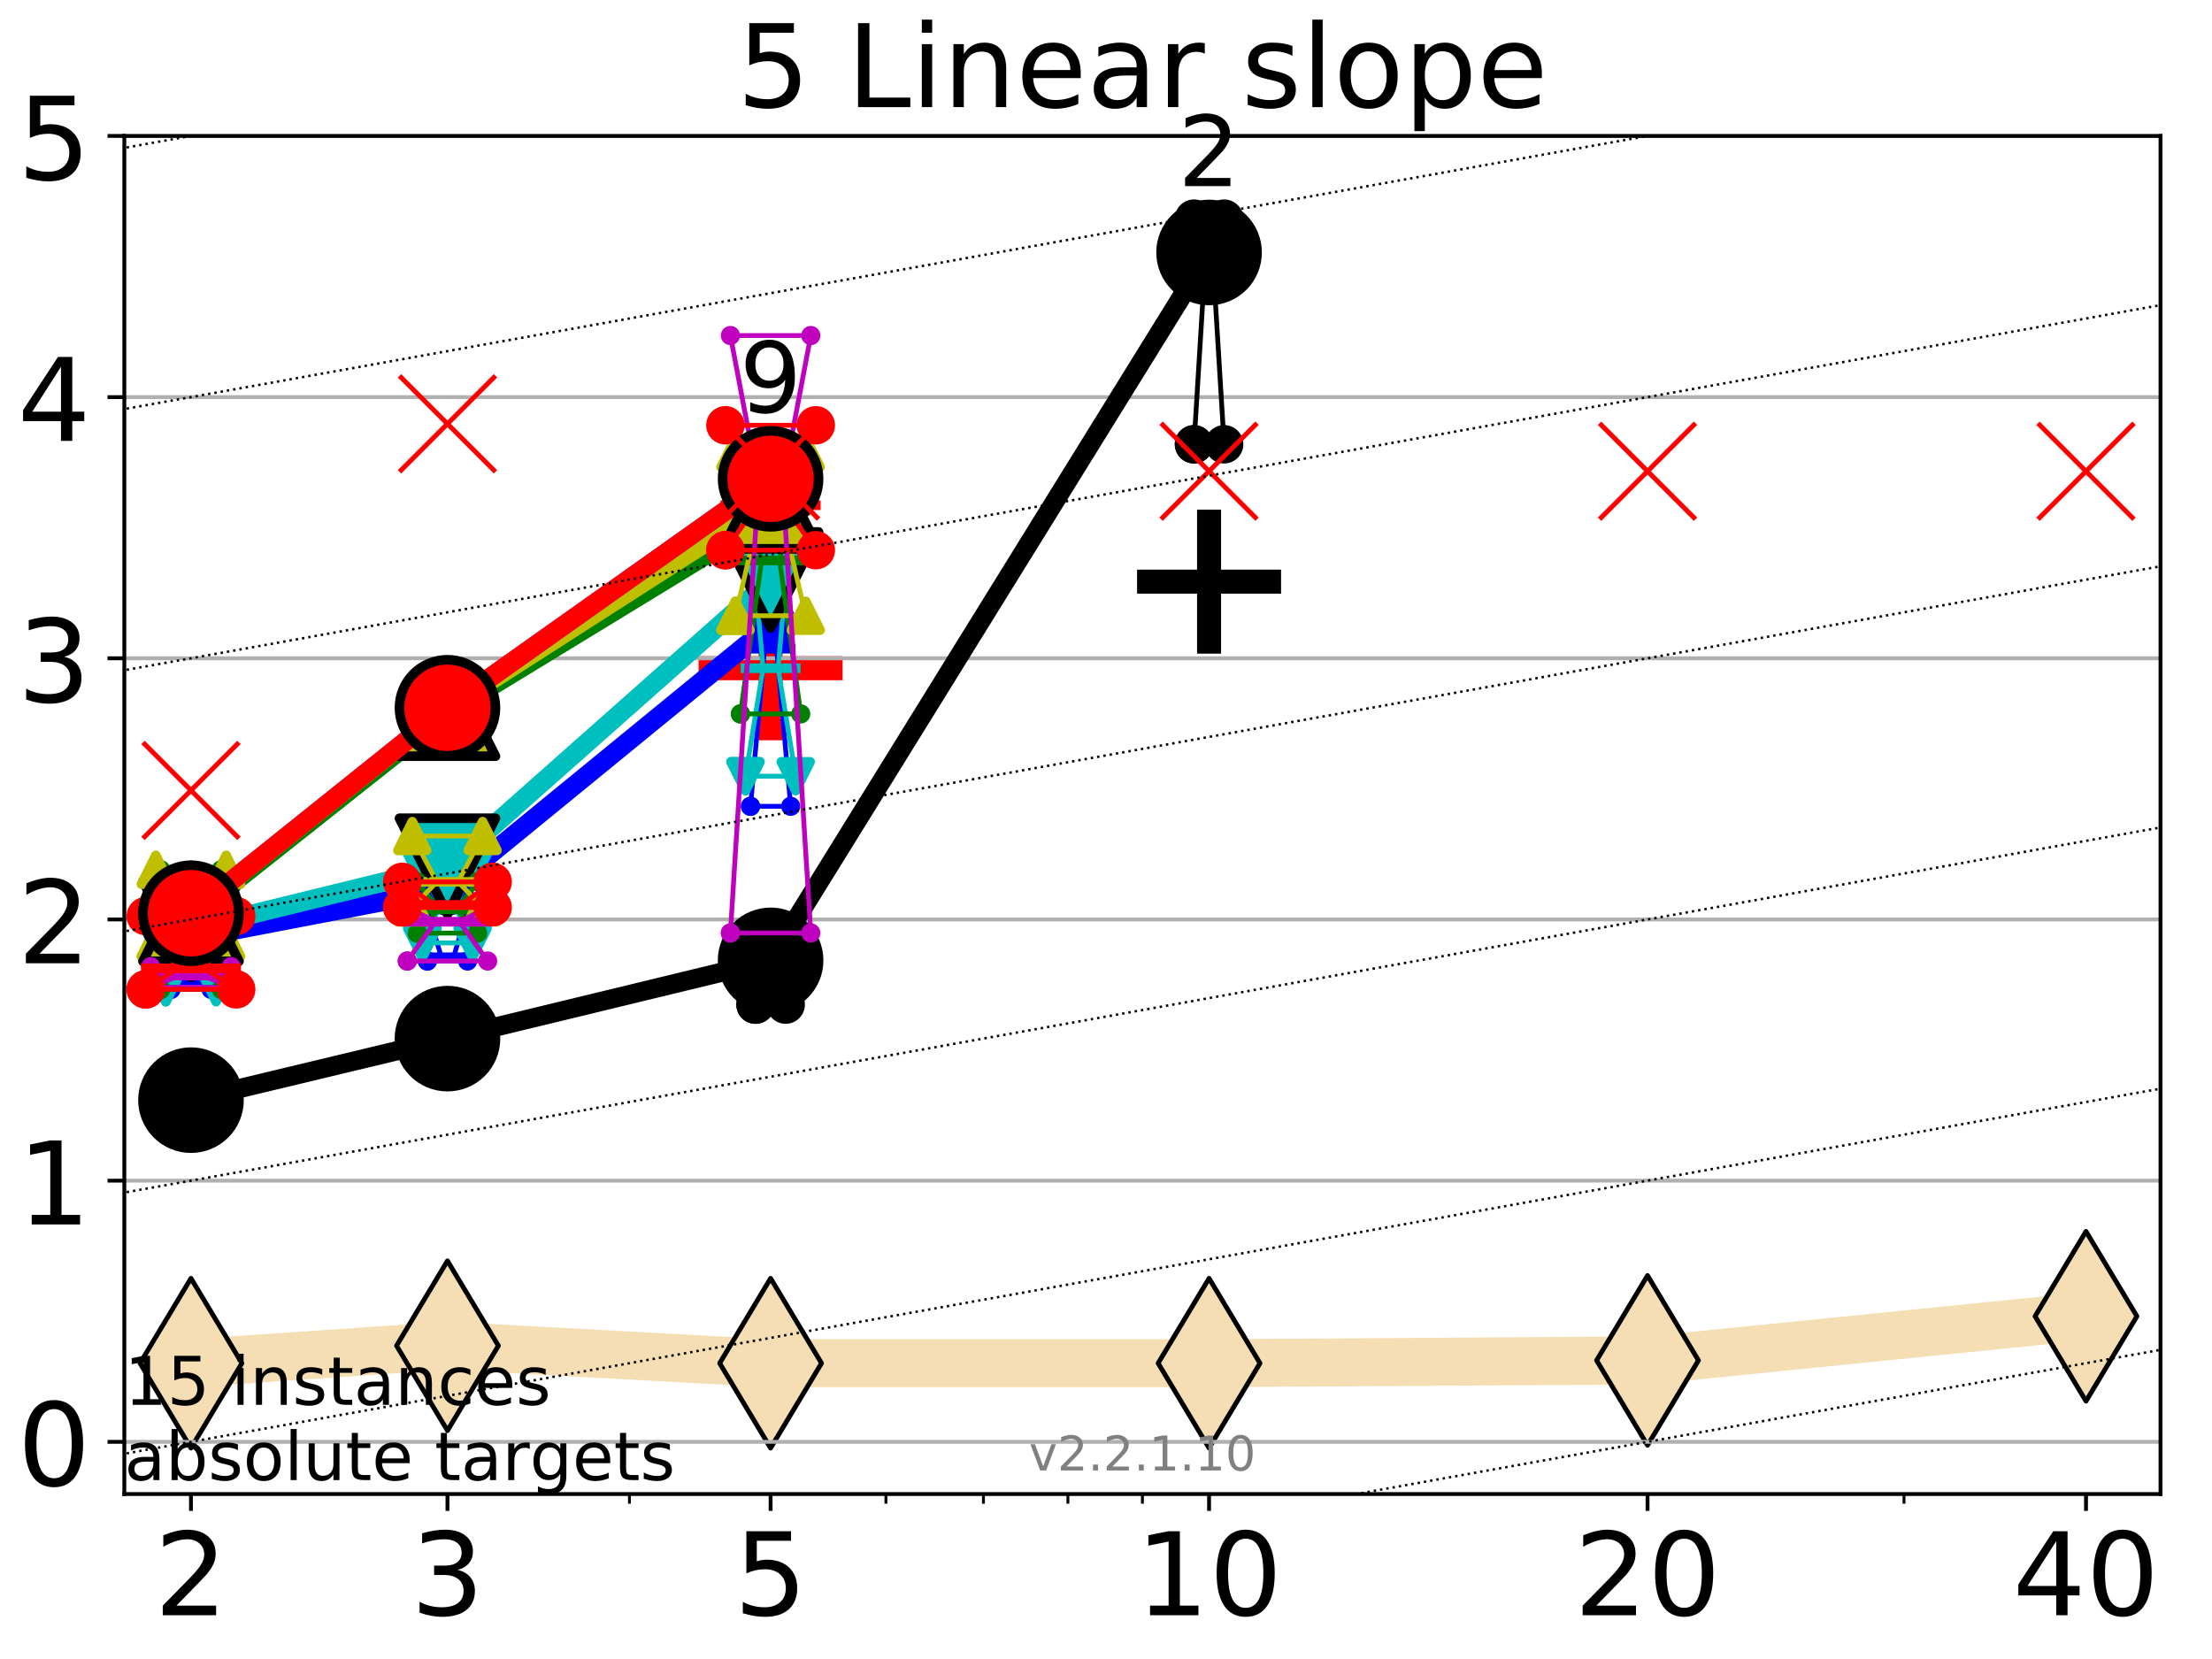 <?xml version="1.0" encoding="utf-8" standalone="no"?>
<!DOCTYPE svg PUBLIC "-//W3C//DTD SVG 1.1//EN"
  "http://www.w3.org/Graphics/SVG/1.1/DTD/svg11.dtd">
<!-- Created with matplotlib (http://matplotlib.org/) -->
<svg height="345.6pt" version="1.1" viewBox="0 0 460.8 345.6" width="460.8pt" xmlns="http://www.w3.org/2000/svg" xmlns:xlink="http://www.w3.org/1999/xlink">
 <defs>
  <style type="text/css">
*{stroke-linecap:butt;stroke-linejoin:round;}
  </style>
 </defs>
 <g id="figure_1">
  <g id="patch_1">
   <path d="M 0 345.6 
L 460.8 345.6 
L 460.8 0 
L 0 0 
z
" style="fill:#ffffff;"/>
  </g>
  <g id="axes_1">
   <g id="patch_2">
    <path d="M 25.9 311.24 
L 450.072 311.24 
L 450.072 28.32 
L 25.9 28.32 
z
" style="fill:#ffffff;"/>
   </g>
   <g id="line2d_1">
    <path clip-path="url(#pa8da028ff7)" d="M 39.784 283.98 
L 93.215 280.338 
L 160.53 283.98 
L 251.87 283.98 
L 343.211 283.397 
L 434.551 274.203 
" style="fill:none;stroke:#f5deb3;stroke-linecap:square;stroke-width:10;"/>
    <defs>
     <path d="M -0 17.678 
L 10.607 0 
L 0 -17.678 
L -10.607 -0 
z
" id="mdf0e94b8c3" style="stroke:#000000;stroke-linejoin:miter;"/>
    </defs>
    <g clip-path="url(#pa8da028ff7)">
     <use style="fill:#f5deb3;stroke:#000000;stroke-linejoin:miter;" x="39.784" xlink:href="#mdf0e94b8c3" y="283.98"/>
     <use style="fill:#f5deb3;stroke:#000000;stroke-linejoin:miter;" x="93.215" xlink:href="#mdf0e94b8c3" y="280.338"/>
     <use style="fill:#f5deb3;stroke:#000000;stroke-linejoin:miter;" x="160.53" xlink:href="#mdf0e94b8c3" y="283.98"/>
     <use style="fill:#f5deb3;stroke:#000000;stroke-linejoin:miter;" x="251.87" xlink:href="#mdf0e94b8c3" y="283.98"/>
     <use style="fill:#f5deb3;stroke:#000000;stroke-linejoin:miter;" x="343.211" xlink:href="#mdf0e94b8c3" y="283.397"/>
     <use style="fill:#f5deb3;stroke:#000000;stroke-linejoin:miter;" x="434.551" xlink:href="#mdf0e94b8c3" y="274.203"/>
    </g>
   </g>
   <g id="line2d_2">
    <defs>
     <path d="M -15 0 
L 15 0 
M 0 15 
L 0 -15 
" id="m02869f23e6" style="stroke:#000000;stroke-width:5;"/>
    </defs>
    <g clip-path="url(#pa8da028ff7)">
     <use style="stroke:#000000;stroke-width:5;" x="251.87" xlink:href="#m02869f23e6" y="121.168"/>
    </g>
   </g>
   <g id="line2d_3">
    <defs>
     <path d="M -15 0 
L 15 0 
M 0 15 
L 0 -15 
" id="mc67711e7d6" style="stroke:#ff0000;stroke-width:5;"/>
    </defs>
    <g clip-path="url(#pa8da028ff7)">
     <use style="fill:#ff0000;stroke:#ff0000;stroke-width:5;" x="160.53" xlink:href="#mc67711e7d6" y="139.209"/>
    </g>
   </g>
   <g id="matplotlib.axis_1">
    <g id="xtick_1">
     <g id="line2d_4">
      <defs>
       <path d="M 0 0 
L 0 3.5 
" id="m01aff30f86" style="stroke:#000000;stroke-width:0.8;"/>
      </defs>
      <g>
       <use style="stroke:#000000;stroke-width:0.8;" x="39.784" xlink:href="#m01aff30f86" y="311.24"/>
      </g>
     </g>
     <g id="text_1">
      <!-- 2 -->
      <defs>
       <path d="M 19.188 8.297 
L 53.609 8.297 
L 53.609 0 
L 7.328 0 
L 7.328 8.297 
Q 12.938 14.109 22.625 23.891 
Q 32.328 33.688 34.812 36.531 
Q 39.547 41.844 41.422 45.531 
Q 43.312 49.219 43.312 52.781 
Q 43.312 58.594 39.234 62.25 
Q 35.156 65.922 28.609 65.922 
Q 23.969 65.922 18.812 64.312 
Q 13.672 62.703 7.812 59.422 
L 7.812 69.391 
Q 13.766 71.781 18.938 73 
Q 24.125 74.219 28.422 74.219 
Q 39.75 74.219 46.484 68.547 
Q 53.219 62.891 53.219 53.422 
Q 53.219 48.922 51.531 44.891 
Q 49.859 40.875 45.406 35.406 
Q 44.188 33.984 37.641 27.219 
Q 31.109 20.453 19.188 8.297 
z
" id="DejaVuSans-32"/>
      </defs>
      <g transform="translate(32.149 336.476)scale(0.24 -0.24)">
       <use xlink:href="#DejaVuSans-32"/>
      </g>
     </g>
    </g>
    <g id="xtick_2">
     <g id="line2d_5">
      <g>
       <use style="stroke:#000000;stroke-width:0.8;" x="93.215" xlink:href="#m01aff30f86" y="311.24"/>
      </g>
     </g>
     <g id="text_2">
      <!-- 3 -->
      <defs>
       <path d="M 40.578 39.312 
Q 47.656 37.797 51.625 33 
Q 55.609 28.219 55.609 21.188 
Q 55.609 10.406 48.188 4.484 
Q 40.766 -1.422 27.094 -1.422 
Q 22.516 -1.422 17.656 -0.516 
Q 12.797 0.391 7.625 2.203 
L 7.625 11.719 
Q 11.719 9.328 16.594 8.109 
Q 21.484 6.891 26.812 6.891 
Q 36.078 6.891 40.938 10.547 
Q 45.797 14.203 45.797 21.188 
Q 45.797 27.641 41.281 31.266 
Q 36.766 34.906 28.719 34.906 
L 20.219 34.906 
L 20.219 43.016 
L 29.109 43.016 
Q 36.375 43.016 40.234 45.922 
Q 44.094 48.828 44.094 54.297 
Q 44.094 59.906 40.109 62.906 
Q 36.141 65.922 28.719 65.922 
Q 24.656 65.922 20.016 65.031 
Q 15.375 64.156 9.812 62.312 
L 9.812 71.094 
Q 15.438 72.656 20.344 73.438 
Q 25.25 74.219 29.594 74.219 
Q 40.828 74.219 47.359 69.109 
Q 53.906 64.016 53.906 55.328 
Q 53.906 49.266 50.438 45.094 
Q 46.969 40.922 40.578 39.312 
z
" id="DejaVuSans-33"/>
      </defs>
      <g transform="translate(85.58 336.476)scale(0.24 -0.24)">
       <use xlink:href="#DejaVuSans-33"/>
      </g>
     </g>
    </g>
    <g id="xtick_3">
     <g id="line2d_6">
      <g>
       <use style="stroke:#000000;stroke-width:0.8;" x="160.53" xlink:href="#m01aff30f86" y="311.24"/>
      </g>
     </g>
     <g id="text_3">
      <!-- 5 -->
      <defs>
       <path d="M 10.797 72.906 
L 49.516 72.906 
L 49.516 64.594 
L 19.828 64.594 
L 19.828 46.734 
Q 21.969 47.469 24.109 47.828 
Q 26.266 48.188 28.422 48.188 
Q 40.625 48.188 47.75 41.5 
Q 54.891 34.812 54.891 23.391 
Q 54.891 11.625 47.562 5.094 
Q 40.234 -1.422 26.906 -1.422 
Q 22.312 -1.422 17.547 -0.641 
Q 12.797 0.141 7.719 1.703 
L 7.719 11.625 
Q 12.109 9.234 16.797 8.062 
Q 21.484 6.891 26.703 6.891 
Q 35.156 6.891 40.078 11.328 
Q 45.016 15.766 45.016 23.391 
Q 45.016 31 40.078 35.438 
Q 35.156 39.891 26.703 39.891 
Q 22.75 39.891 18.812 39.016 
Q 14.891 38.141 10.797 36.281 
z
" id="DejaVuSans-35"/>
      </defs>
      <g transform="translate(152.895 336.476)scale(0.24 -0.24)">
       <use xlink:href="#DejaVuSans-35"/>
      </g>
     </g>
    </g>
    <g id="xtick_4">
     <g id="line2d_7">
      <g>
       <use style="stroke:#000000;stroke-width:0.8;" x="251.87" xlink:href="#m01aff30f86" y="311.24"/>
      </g>
     </g>
     <g id="text_4">
      <!-- 10 -->
      <defs>
       <path d="M 12.406 8.297 
L 28.516 8.297 
L 28.516 63.922 
L 10.984 60.406 
L 10.984 69.391 
L 28.422 72.906 
L 38.281 72.906 
L 38.281 8.297 
L 54.391 8.297 
L 54.391 0 
L 12.406 0 
z
" id="DejaVuSans-31"/>
       <path d="M 31.781 66.406 
Q 24.172 66.406 20.328 58.906 
Q 16.5 51.422 16.5 36.375 
Q 16.5 21.391 20.328 13.891 
Q 24.172 6.391 31.781 6.391 
Q 39.453 6.391 43.281 13.891 
Q 47.125 21.391 47.125 36.375 
Q 47.125 51.422 43.281 58.906 
Q 39.453 66.406 31.781 66.406 
z
M 31.781 74.219 
Q 44.047 74.219 50.516 64.516 
Q 56.984 54.828 56.984 36.375 
Q 56.984 17.969 50.516 8.266 
Q 44.047 -1.422 31.781 -1.422 
Q 19.531 -1.422 13.062 8.266 
Q 6.594 17.969 6.594 36.375 
Q 6.594 54.828 13.062 64.516 
Q 19.531 74.219 31.781 74.219 
z
" id="DejaVuSans-30"/>
      </defs>
      <g transform="translate(236.6 336.476)scale(0.24 -0.24)">
       <use xlink:href="#DejaVuSans-31"/>
       <use x="63.623" xlink:href="#DejaVuSans-30"/>
      </g>
     </g>
    </g>
    <g id="xtick_5">
     <g id="line2d_8">
      <g>
       <use style="stroke:#000000;stroke-width:0.8;" x="343.211" xlink:href="#m01aff30f86" y="311.24"/>
      </g>
     </g>
     <g id="text_5">
      <!-- 20 -->
      <g transform="translate(327.941 336.476)scale(0.24 -0.24)">
       <use xlink:href="#DejaVuSans-32"/>
       <use x="63.623" xlink:href="#DejaVuSans-30"/>
      </g>
     </g>
    </g>
    <g id="xtick_6">
     <g id="line2d_9">
      <g>
       <use style="stroke:#000000;stroke-width:0.8;" x="434.551" xlink:href="#m01aff30f86" y="311.24"/>
      </g>
     </g>
     <g id="text_6">
      <!-- 40 -->
      <defs>
       <path d="M 37.797 64.312 
L 12.891 25.391 
L 37.797 25.391 
z
M 35.203 72.906 
L 47.609 72.906 
L 47.609 25.391 
L 58.016 25.391 
L 58.016 17.188 
L 47.609 17.188 
L 47.609 0 
L 37.797 0 
L 37.797 17.188 
L 4.891 17.188 
L 4.891 26.703 
z
" id="DejaVuSans-34"/>
      </defs>
      <g transform="translate(419.281 336.476)scale(0.24 -0.24)">
       <use xlink:href="#DejaVuSans-34"/>
       <use x="63.623" xlink:href="#DejaVuSans-30"/>
      </g>
     </g>
    </g>
    <g id="xtick_7">
     <g id="line2d_10">
      <defs>
       <path d="M 0 0 
L 0 2 
" id="mbb237e4f38" style="stroke:#000000;stroke-width:0.6;"/>
      </defs>
      <g>
       <use style="stroke:#000000;stroke-width:0.6;" x="39.784" xlink:href="#mbb237e4f38" y="311.24"/>
      </g>
     </g>
    </g>
    <g id="xtick_8">
     <g id="line2d_11">
      <g>
       <use style="stroke:#000000;stroke-width:0.6;" x="93.215" xlink:href="#mbb237e4f38" y="311.24"/>
      </g>
     </g>
    </g>
    <g id="xtick_9">
     <g id="line2d_12">
      <g>
       <use style="stroke:#000000;stroke-width:0.6;" x="131.125" xlink:href="#mbb237e4f38" y="311.24"/>
      </g>
     </g>
    </g>
    <g id="xtick_10">
     <g id="line2d_13">
      <g>
       <use style="stroke:#000000;stroke-width:0.6;" x="160.53" xlink:href="#mbb237e4f38" y="311.24"/>
      </g>
     </g>
    </g>
    <g id="xtick_11">
     <g id="line2d_14">
      <g>
       <use style="stroke:#000000;stroke-width:0.6;" x="184.555" xlink:href="#mbb237e4f38" y="311.24"/>
      </g>
     </g>
    </g>
    <g id="xtick_12">
     <g id="line2d_15">
      <g>
       <use style="stroke:#000000;stroke-width:0.6;" x="204.869" xlink:href="#mbb237e4f38" y="311.24"/>
      </g>
     </g>
    </g>
    <g id="xtick_13">
     <g id="line2d_16">
      <g>
       <use style="stroke:#000000;stroke-width:0.6;" x="222.465" xlink:href="#mbb237e4f38" y="311.24"/>
      </g>
     </g>
    </g>
    <g id="xtick_14">
     <g id="line2d_17">
      <g>
       <use style="stroke:#000000;stroke-width:0.6;" x="237.986" xlink:href="#mbb237e4f38" y="311.24"/>
      </g>
     </g>
    </g>
    <g id="xtick_15">
     <g id="line2d_18">
      <g>
       <use style="stroke:#000000;stroke-width:0.6;" x="343.211" xlink:href="#mbb237e4f38" y="311.24"/>
      </g>
     </g>
    </g>
    <g id="xtick_16">
     <g id="line2d_19">
      <g>
       <use style="stroke:#000000;stroke-width:0.6;" x="396.641" xlink:href="#mbb237e4f38" y="311.24"/>
      </g>
     </g>
    </g>
    <g id="xtick_17">
     <g id="line2d_20">
      <g>
       <use style="stroke:#000000;stroke-width:0.6;" x="434.551" xlink:href="#mbb237e4f38" y="311.24"/>
      </g>
     </g>
    </g>
   </g>
   <g id="matplotlib.axis_2">
    <g id="ytick_1">
     <g id="line2d_21">
      <path clip-path="url(#pa8da028ff7)" d="M 25.9 300.358 
L 450.072 300.358 
" style="fill:none;stroke:#b0b0b0;stroke-linecap:square;stroke-width:0.8;"/>
     </g>
     <g id="line2d_22">
      <defs>
       <path d="M 0 0 
L -3.5 0 
" id="mbd8ab92dea" style="stroke:#000000;stroke-width:0.8;"/>
      </defs>
      <g>
       <use style="stroke:#000000;stroke-width:0.8;" x="25.9" xlink:href="#mbd8ab92dea" y="300.358"/>
      </g>
     </g>
     <g id="text_7">
      <!-- 0 -->
      <g transform="translate(3.63 309.477)scale(0.24 -0.24)">
       <use xlink:href="#DejaVuSans-30"/>
      </g>
     </g>
    </g>
    <g id="ytick_2">
     <g id="line2d_23">
      <path clip-path="url(#pa8da028ff7)" d="M 25.9 245.951 
L 450.072 245.951 
" style="fill:none;stroke:#b0b0b0;stroke-linecap:square;stroke-width:0.8;"/>
     </g>
     <g id="line2d_24">
      <g>
       <use style="stroke:#000000;stroke-width:0.8;" x="25.9" xlink:href="#mbd8ab92dea" y="245.951"/>
      </g>
     </g>
     <g id="text_8">
      <!-- 1 -->
      <g transform="translate(3.63 255.069)scale(0.24 -0.24)">
       <use xlink:href="#DejaVuSans-31"/>
      </g>
     </g>
    </g>
    <g id="ytick_3">
     <g id="line2d_25">
      <path clip-path="url(#pa8da028ff7)" d="M 25.9 191.543 
L 450.072 191.543 
" style="fill:none;stroke:#b0b0b0;stroke-linecap:square;stroke-width:0.8;"/>
     </g>
     <g id="line2d_26">
      <g>
       <use style="stroke:#000000;stroke-width:0.8;" x="25.9" xlink:href="#mbd8ab92dea" y="191.543"/>
      </g>
     </g>
     <g id="text_9">
      <!-- 2 -->
      <g transform="translate(3.63 200.661)scale(0.24 -0.24)">
       <use xlink:href="#DejaVuSans-32"/>
      </g>
     </g>
    </g>
    <g id="ytick_4">
     <g id="line2d_27">
      <path clip-path="url(#pa8da028ff7)" d="M 25.9 137.135 
L 450.072 137.135 
" style="fill:none;stroke:#b0b0b0;stroke-linecap:square;stroke-width:0.8;"/>
     </g>
     <g id="line2d_28">
      <g>
       <use style="stroke:#000000;stroke-width:0.8;" x="25.9" xlink:href="#mbd8ab92dea" y="137.135"/>
      </g>
     </g>
     <g id="text_10">
      <!-- 3 -->
      <g transform="translate(3.63 146.254)scale(0.24 -0.24)">
       <use xlink:href="#DejaVuSans-33"/>
      </g>
     </g>
    </g>
    <g id="ytick_5">
     <g id="line2d_29">
      <path clip-path="url(#pa8da028ff7)" d="M 25.9 82.728 
L 450.072 82.728 
" style="fill:none;stroke:#b0b0b0;stroke-linecap:square;stroke-width:0.8;"/>
     </g>
     <g id="line2d_30">
      <g>
       <use style="stroke:#000000;stroke-width:0.8;" x="25.9" xlink:href="#mbd8ab92dea" y="82.728"/>
      </g>
     </g>
     <g id="text_11">
      <!-- 4 -->
      <g transform="translate(3.63 91.846)scale(0.24 -0.24)">
       <use xlink:href="#DejaVuSans-34"/>
      </g>
     </g>
    </g>
    <g id="ytick_6">
     <g id="line2d_31">
      <path clip-path="url(#pa8da028ff7)" d="M 25.9 28.32 
L 450.072 28.32 
" style="fill:none;stroke:#b0b0b0;stroke-linecap:square;stroke-width:0.8;"/>
     </g>
     <g id="line2d_32">
      <g>
       <use style="stroke:#000000;stroke-width:0.8;" x="25.9" xlink:href="#mbd8ab92dea" y="28.32"/>
      </g>
     </g>
     <g id="text_12">
      <!-- 5 -->
      <g transform="translate(3.63 37.438)scale(0.24 -0.24)">
       <use xlink:href="#DejaVuSans-35"/>
      </g>
     </g>
    </g>
   </g>
   <g id="line2d_33">
    <path clip-path="url(#pa8da028ff7)" d="M 36.644 228.42 
L 38.842 228.42 
L 36.644 228.42 
L 42.924 228.42 
L 40.726 228.42 
L 42.924 228.42 
L 36.644 228.42 
" style="fill:none;stroke:#000000;stroke-linecap:square;"/>
   </g>
   <g id="line2d_34">
    <path clip-path="url(#pa8da028ff7)" d="M 36.644 228.42 
L 42.924 228.42 
L 42.924 228.42 
L 36.644 228.42 
L 36.644 228.42 
" style="fill:none;"/>
    <defs>
     <path d="M 0 3 
C 0.796 3 1.559 2.684 2.121 2.121 
C 2.684 1.559 3 0.796 3 0 
C 3 -0.796 2.684 -1.559 2.121 -2.121 
C 1.559 -2.684 0.796 -3 0 -3 
C -0.796 -3 -1.559 -2.684 -2.121 -2.121 
C -2.684 -1.559 -3 -0.796 -3 0 
C -3 0.796 -2.684 1.559 -2.121 2.121 
C -1.559 2.684 -0.796 3 0 3 
z
" id="m2685d90a13" style="stroke:#000000;stroke-width:2;"/>
    </defs>
    <g clip-path="url(#pa8da028ff7)">
     <use style="stroke:#000000;stroke-width:2;" x="36.644" xlink:href="#m2685d90a13" y="228.42"/>
     <use style="stroke:#000000;stroke-width:2;" x="42.924" xlink:href="#m2685d90a13" y="228.42"/>
     <use style="stroke:#000000;stroke-width:2;" x="42.924" xlink:href="#m2685d90a13" y="228.42"/>
     <use style="stroke:#000000;stroke-width:2;" x="36.644" xlink:href="#m2685d90a13" y="228.42"/>
     <use style="stroke:#000000;stroke-width:2;" x="36.644" xlink:href="#m2685d90a13" y="228.42"/>
    </g>
   </g>
   <g id="line2d_35">
    <path clip-path="url(#pa8da028ff7)" d="M 36.644 228.42 
L 42.924 228.42 
" style="fill:none;stroke:#000000;stroke-linecap:square;stroke-width:2;"/>
   </g>
   <g id="line2d_36">
    <path clip-path="url(#pa8da028ff7)" d="M 90.075 216.575 
L 92.273 216.349 
L 90.075 214.824 
L 96.355 214.824 
L 94.157 216.349 
L 96.355 216.575 
L 90.075 216.575 
" style="fill:none;stroke:#000000;stroke-linecap:square;"/>
   </g>
   <g id="line2d_37">
    <path clip-path="url(#pa8da028ff7)" d="M 90.075 216.575 
L 96.355 216.575 
L 96.355 214.824 
L 90.075 214.824 
L 90.075 216.575 
" style="fill:none;"/>
    <g clip-path="url(#pa8da028ff7)">
     <use style="stroke:#000000;stroke-width:2;" x="90.075" xlink:href="#m2685d90a13" y="216.575"/>
     <use style="stroke:#000000;stroke-width:2;" x="96.355" xlink:href="#m2685d90a13" y="216.575"/>
     <use style="stroke:#000000;stroke-width:2;" x="96.355" xlink:href="#m2685d90a13" y="214.824"/>
     <use style="stroke:#000000;stroke-width:2;" x="90.075" xlink:href="#m2685d90a13" y="214.824"/>
     <use style="stroke:#000000;stroke-width:2;" x="90.075" xlink:href="#m2685d90a13" y="216.575"/>
    </g>
   </g>
   <g id="line2d_38">
    <path clip-path="url(#pa8da028ff7)" d="M 90.075 216.349 
L 96.355 216.349 
" style="fill:none;stroke:#000000;stroke-linecap:square;stroke-width:2;"/>
   </g>
   <g id="line2d_39">
    <path clip-path="url(#pa8da028ff7)" d="M 157.39 209.283 
L 159.588 203.771 
L 157.39 195.889 
L 163.669 195.889 
L 161.472 203.771 
L 163.669 209.283 
L 157.39 209.283 
" style="fill:none;stroke:#000000;stroke-linecap:square;"/>
   </g>
   <g id="line2d_40">
    <path clip-path="url(#pa8da028ff7)" d="M 157.39 209.283 
L 163.669 209.283 
L 163.669 195.889 
L 157.39 195.889 
L 157.39 209.283 
" style="fill:none;"/>
    <g clip-path="url(#pa8da028ff7)">
     <use style="stroke:#000000;stroke-width:2;" x="157.39" xlink:href="#m2685d90a13" y="209.283"/>
     <use style="stroke:#000000;stroke-width:2;" x="163.669" xlink:href="#m2685d90a13" y="209.283"/>
     <use style="stroke:#000000;stroke-width:2;" x="163.669" xlink:href="#m2685d90a13" y="195.889"/>
     <use style="stroke:#000000;stroke-width:2;" x="157.39" xlink:href="#m2685d90a13" y="195.889"/>
     <use style="stroke:#000000;stroke-width:2;" x="157.39" xlink:href="#m2685d90a13" y="209.283"/>
    </g>
   </g>
   <g id="line2d_41">
    <path clip-path="url(#pa8da028ff7)" d="M 157.39 203.771 
L 163.669 203.771 
" style="fill:none;stroke:#000000;stroke-linecap:square;stroke-width:2;"/>
   </g>
   <g id="line2d_42">
    <path clip-path="url(#pa8da028ff7)" d="M 248.73 92.551 
L 250.928 56.752 
L 248.73 45.546 
L 255.01 45.546 
L 252.812 56.752 
L 255.01 92.551 
L 248.73 92.551 
" style="fill:none;stroke:#000000;stroke-linecap:square;"/>
   </g>
   <g id="line2d_43">
    <path clip-path="url(#pa8da028ff7)" d="M 248.73 92.551 
L 255.01 92.551 
L 255.01 45.546 
L 248.73 45.546 
L 248.73 92.551 
" style="fill:none;"/>
    <g clip-path="url(#pa8da028ff7)">
     <use style="stroke:#000000;stroke-width:2;" x="248.73" xlink:href="#m2685d90a13" y="92.551"/>
     <use style="stroke:#000000;stroke-width:2;" x="255.01" xlink:href="#m2685d90a13" y="92.551"/>
     <use style="stroke:#000000;stroke-width:2;" x="255.01" xlink:href="#m2685d90a13" y="45.546"/>
     <use style="stroke:#000000;stroke-width:2;" x="248.73" xlink:href="#m2685d90a13" y="45.546"/>
     <use style="stroke:#000000;stroke-width:2;" x="248.73" xlink:href="#m2685d90a13" y="92.551"/>
    </g>
   </g>
   <g id="line2d_44">
    <path clip-path="url(#pa8da028ff7)" d="M 248.73 56.752 
L 255.01 56.752 
" style="fill:none;stroke:#000000;stroke-linecap:square;stroke-width:2;"/>
   </g>
   <g id="line2d_45">
    <path clip-path="url(#pa8da028ff7)" d="M 39.784 229.182 
L 93.215 216.364 
" style="fill:none;stroke:#000000;stroke-linecap:square;stroke-width:4;"/>
   </g>
   <g id="line2d_46">
    <path clip-path="url(#pa8da028ff7)" d="M 93.215 216.364 
L 160.53 200.061 
" style="fill:none;stroke:#000000;stroke-linecap:square;stroke-width:4;"/>
   </g>
   <g id="line2d_47">
    <path clip-path="url(#pa8da028ff7)" d="M 160.53 200.061 
L 251.87 52.594 
" style="fill:none;stroke:#000000;stroke-linecap:square;stroke-width:4;"/>
   </g>
   <g id="line2d_48">
    <path clip-path="url(#pa8da028ff7)" d="M 39.784 229.182 
L 93.215 216.364 
L 160.53 200.061 
L 251.87 52.594 
" style="fill:none;"/>
    <defs>
     <path d="M 0 10 
C 2.652 10 5.196 8.946 7.071 7.071 
C 8.946 5.196 10 2.652 10 0 
C 10 -2.652 8.946 -5.196 7.071 -7.071 
C 5.196 -8.946 2.652 -10 0 -10 
C -2.652 -10 -5.196 -8.946 -7.071 -7.071 
C -8.946 -5.196 -10 -2.652 -10 0 
C -10 2.652 -8.946 5.196 -7.071 7.071 
C -5.196 8.946 -2.652 10 0 10 
z
" id="mfd8ed759b0" style="stroke:#000000;stroke-width:2;"/>
    </defs>
    <g clip-path="url(#pa8da028ff7)">
     <use style="stroke:#000000;stroke-width:2;" x="39.784" xlink:href="#mfd8ed759b0" y="229.182"/>
     <use style="stroke:#000000;stroke-width:2;" x="93.215" xlink:href="#mfd8ed759b0" y="216.364"/>
     <use style="stroke:#000000;stroke-width:2;" x="160.53" xlink:href="#mfd8ed759b0" y="200.061"/>
     <use style="stroke:#000000;stroke-width:2;" x="251.87" xlink:href="#mfd8ed759b0" y="52.594"/>
    </g>
   </g>
   <g id="line2d_49">
    <path clip-path="url(#pa8da028ff7)" d="M 35.597 206.103 
L 38.528 204.619 
L 35.597 191.543 
L 43.971 191.543 
L 41.04 204.619 
L 43.971 206.103 
L 35.597 206.103 
" style="fill:none;stroke:#0000ff;stroke-linecap:square;"/>
   </g>
   <g id="line2d_50">
    <path clip-path="url(#pa8da028ff7)" d="M 35.597 206.103 
L 43.971 206.103 
L 43.971 191.543 
L 35.597 191.543 
L 35.597 206.103 
" style="fill:none;"/>
    <defs>
     <path d="M 0 1.5 
C 0.398 1.5 0.779 1.342 1.061 1.061 
C 1.342 0.779 1.5 0.398 1.5 0 
C 1.5 -0.398 1.342 -0.779 1.061 -1.061 
C 0.779 -1.342 0.398 -1.5 0 -1.5 
C -0.398 -1.5 -0.779 -1.342 -1.061 -1.061 
C -1.342 -0.779 -1.5 -0.398 -1.5 0 
C -1.5 0.398 -1.342 0.779 -1.061 1.061 
C -0.779 1.342 -0.398 1.5 0 1.5 
z
" id="m852cc0dc67" style="stroke:#0000ff;"/>
    </defs>
    <g clip-path="url(#pa8da028ff7)">
     <use style="fill:#0000ff;stroke:#0000ff;" x="35.597" xlink:href="#m852cc0dc67" y="206.103"/>
     <use style="fill:#0000ff;stroke:#0000ff;" x="43.971" xlink:href="#m852cc0dc67" y="206.103"/>
     <use style="fill:#0000ff;stroke:#0000ff;" x="43.971" xlink:href="#m852cc0dc67" y="191.543"/>
     <use style="fill:#0000ff;stroke:#0000ff;" x="35.597" xlink:href="#m852cc0dc67" y="191.543"/>
     <use style="fill:#0000ff;stroke:#0000ff;" x="35.597" xlink:href="#m852cc0dc67" y="206.103"/>
    </g>
   </g>
   <g id="line2d_51">
    <path clip-path="url(#pa8da028ff7)" d="M 35.597 204.619 
L 43.971 204.619 
" style="fill:none;stroke:#0000ff;stroke-linecap:square;stroke-width:2;"/>
   </g>
   <g id="line2d_52">
    <path clip-path="url(#pa8da028ff7)" d="M 89.028 200.197 
L 91.959 199.415 
L 89.028 189.725 
L 97.401 189.725 
L 94.471 199.415 
L 97.401 200.197 
L 89.028 200.197 
" style="fill:none;stroke:#0000ff;stroke-linecap:square;"/>
   </g>
   <g id="line2d_53">
    <path clip-path="url(#pa8da028ff7)" d="M 89.028 200.197 
L 97.401 200.197 
L 97.401 189.725 
L 89.028 189.725 
L 89.028 200.197 
" style="fill:none;"/>
    <g clip-path="url(#pa8da028ff7)">
     <use style="fill:#0000ff;stroke:#0000ff;" x="89.028" xlink:href="#m852cc0dc67" y="200.197"/>
     <use style="fill:#0000ff;stroke:#0000ff;" x="97.401" xlink:href="#m852cc0dc67" y="200.197"/>
     <use style="fill:#0000ff;stroke:#0000ff;" x="97.401" xlink:href="#m852cc0dc67" y="189.725"/>
     <use style="fill:#0000ff;stroke:#0000ff;" x="89.028" xlink:href="#m852cc0dc67" y="189.725"/>
     <use style="fill:#0000ff;stroke:#0000ff;" x="89.028" xlink:href="#m852cc0dc67" y="200.197"/>
    </g>
   </g>
   <g id="line2d_54">
    <path clip-path="url(#pa8da028ff7)" d="M 89.028 199.415 
L 97.401 199.415 
" style="fill:none;stroke:#0000ff;stroke-linecap:square;stroke-width:2;"/>
   </g>
   <g id="line2d_55">
    <path clip-path="url(#pa8da028ff7)" d="M 156.343 167.969 
L 159.274 135.134 
L 156.343 96.26 
L 164.716 96.26 
L 161.786 135.134 
L 164.716 167.969 
L 156.343 167.969 
" style="fill:none;stroke:#0000ff;stroke-linecap:square;"/>
   </g>
   <g id="line2d_56">
    <path clip-path="url(#pa8da028ff7)" d="M 156.343 167.969 
L 164.716 167.969 
L 164.716 96.26 
L 156.343 96.26 
L 156.343 167.969 
" style="fill:none;"/>
    <g clip-path="url(#pa8da028ff7)">
     <use style="fill:#0000ff;stroke:#0000ff;" x="156.343" xlink:href="#m852cc0dc67" y="167.969"/>
     <use style="fill:#0000ff;stroke:#0000ff;" x="164.716" xlink:href="#m852cc0dc67" y="167.969"/>
     <use style="fill:#0000ff;stroke:#0000ff;" x="164.716" xlink:href="#m852cc0dc67" y="96.26"/>
     <use style="fill:#0000ff;stroke:#0000ff;" x="156.343" xlink:href="#m852cc0dc67" y="96.26"/>
     <use style="fill:#0000ff;stroke:#0000ff;" x="156.343" xlink:href="#m852cc0dc67" y="167.969"/>
    </g>
   </g>
   <g id="line2d_57">
    <path clip-path="url(#pa8da028ff7)" d="M 156.343 135.134 
L 164.716 135.134 
" style="fill:none;stroke:#0000ff;stroke-linecap:square;stroke-width:2;"/>
   </g>
   <g id="line2d_58">
    <path clip-path="url(#pa8da028ff7)" d="M 39.784 195.495 
L 93.215 185.231 
" style="fill:none;stroke:#0000ff;stroke-linecap:square;stroke-width:4;"/>
   </g>
   <g id="line2d_59">
    <path clip-path="url(#pa8da028ff7)" d="M 93.215 185.231 
L 160.53 130.187 
" style="fill:none;stroke:#0000ff;stroke-linecap:square;stroke-width:4;"/>
   </g>
   <g id="line2d_60">
    <path clip-path="url(#pa8da028ff7)" d="M 39.784 195.495 
L 93.215 185.231 
L 160.53 130.187 
" style="fill:none;"/>
    <defs>
     <path d="M 0 5 
C 1.326 5 2.598 4.473 3.536 3.536 
C 4.473 2.598 5 1.326 5 0 
C 5 -1.326 4.473 -2.598 3.536 -3.536 
C 2.598 -4.473 1.326 -5 0 -5 
C -1.326 -5 -2.598 -4.473 -3.536 -3.536 
C -4.473 -2.598 -5 -1.326 -5 0 
C -5 1.326 -4.473 2.598 -3.536 3.536 
C -2.598 4.473 -1.326 5 0 5 
z
" id="m54f217d073" style="stroke:#0000ff;"/>
    </defs>
    <g clip-path="url(#pa8da028ff7)">
     <use style="fill:#0000ff;stroke:#0000ff;" x="39.784" xlink:href="#m54f217d073" y="195.495"/>
     <use style="fill:#0000ff;stroke:#0000ff;" x="93.215" xlink:href="#m54f217d073" y="185.231"/>
     <use style="fill:#0000ff;stroke:#0000ff;" x="160.53" xlink:href="#m54f217d073" y="130.187"/>
    </g>
   </g>
   <g id="line2d_61">
    <path clip-path="url(#pa8da028ff7)" d="M 34.551 205.669 
L 38.214 203.223 
L 34.551 190.845 
L 45.017 190.845 
L 41.354 203.223 
L 45.017 205.669 
L 34.551 205.669 
" style="fill:none;stroke:#00bfbf;stroke-linecap:square;"/>
   </g>
   <g id="line2d_62">
    <path clip-path="url(#pa8da028ff7)" d="M 34.551 205.669 
L 45.017 205.669 
L 45.017 190.845 
L 34.551 190.845 
L 34.551 205.669 
" style="fill:none;"/>
    <defs>
     <path d="M -0 3 
L 3 -3 
L -3 -3 
z
" id="me20a46aef4" style="stroke:#00bfbf;stroke-linejoin:miter;stroke-width:2;"/>
    </defs>
    <g clip-path="url(#pa8da028ff7)">
     <use style="fill:#00bfbf;stroke:#00bfbf;stroke-linejoin:miter;stroke-width:2;" x="34.551" xlink:href="#me20a46aef4" y="205.669"/>
     <use style="fill:#00bfbf;stroke:#00bfbf;stroke-linejoin:miter;stroke-width:2;" x="45.017" xlink:href="#me20a46aef4" y="205.669"/>
     <use style="fill:#00bfbf;stroke:#00bfbf;stroke-linejoin:miter;stroke-width:2;" x="45.017" xlink:href="#me20a46aef4" y="190.845"/>
     <use style="fill:#00bfbf;stroke:#00bfbf;stroke-linejoin:miter;stroke-width:2;" x="34.551" xlink:href="#me20a46aef4" y="190.845"/>
     <use style="fill:#00bfbf;stroke:#00bfbf;stroke-linejoin:miter;stroke-width:2;" x="34.551" xlink:href="#me20a46aef4" y="205.669"/>
    </g>
   </g>
   <g id="line2d_63">
    <path clip-path="url(#pa8da028ff7)" d="M 34.551 203.223 
L 45.017 203.223 
" style="fill:none;stroke:#00bfbf;stroke-linecap:square;stroke-width:2;"/>
   </g>
   <g id="line2d_64">
    <path clip-path="url(#pa8da028ff7)" d="M 87.982 196.425 
L 91.645 188.795 
L 87.982 181.036 
L 98.448 181.036 
L 94.785 188.795 
L 98.448 196.425 
L 87.982 196.425 
" style="fill:none;stroke:#00bfbf;stroke-linecap:square;"/>
   </g>
   <g id="line2d_65">
    <path clip-path="url(#pa8da028ff7)" d="M 87.982 196.425 
L 98.448 196.425 
L 98.448 181.036 
L 87.982 181.036 
L 87.982 196.425 
" style="fill:none;"/>
    <g clip-path="url(#pa8da028ff7)">
     <use style="fill:#00bfbf;stroke:#00bfbf;stroke-linejoin:miter;stroke-width:2;" x="87.982" xlink:href="#me20a46aef4" y="196.425"/>
     <use style="fill:#00bfbf;stroke:#00bfbf;stroke-linejoin:miter;stroke-width:2;" x="98.448" xlink:href="#me20a46aef4" y="196.425"/>
     <use style="fill:#00bfbf;stroke:#00bfbf;stroke-linejoin:miter;stroke-width:2;" x="98.448" xlink:href="#me20a46aef4" y="181.036"/>
     <use style="fill:#00bfbf;stroke:#00bfbf;stroke-linejoin:miter;stroke-width:2;" x="87.982" xlink:href="#me20a46aef4" y="181.036"/>
     <use style="fill:#00bfbf;stroke:#00bfbf;stroke-linejoin:miter;stroke-width:2;" x="87.982" xlink:href="#me20a46aef4" y="196.425"/>
    </g>
   </g>
   <g id="line2d_66">
    <path clip-path="url(#pa8da028ff7)" d="M 87.982 188.795 
L 98.448 188.795 
" style="fill:none;stroke:#00bfbf;stroke-linecap:square;stroke-width:2;"/>
   </g>
   <g id="line2d_67">
    <path clip-path="url(#pa8da028ff7)" d="M 155.296 161.7 
L 158.96 139.209 
L 155.296 97.351 
L 165.763 97.351 
L 162.1 139.209 
L 165.763 161.7 
L 155.296 161.7 
" style="fill:none;stroke:#00bfbf;stroke-linecap:square;"/>
   </g>
   <g id="line2d_68">
    <path clip-path="url(#pa8da028ff7)" d="M 155.296 161.7 
L 165.763 161.7 
L 165.763 97.351 
L 155.296 97.351 
L 155.296 161.7 
" style="fill:none;"/>
    <g clip-path="url(#pa8da028ff7)">
     <use style="fill:#00bfbf;stroke:#00bfbf;stroke-linejoin:miter;stroke-width:2;" x="155.296" xlink:href="#me20a46aef4" y="161.7"/>
     <use style="fill:#00bfbf;stroke:#00bfbf;stroke-linejoin:miter;stroke-width:2;" x="165.763" xlink:href="#me20a46aef4" y="161.7"/>
     <use style="fill:#00bfbf;stroke:#00bfbf;stroke-linejoin:miter;stroke-width:2;" x="165.763" xlink:href="#me20a46aef4" y="97.351"/>
     <use style="fill:#00bfbf;stroke:#00bfbf;stroke-linejoin:miter;stroke-width:2;" x="155.296" xlink:href="#me20a46aef4" y="97.351"/>
     <use style="fill:#00bfbf;stroke:#00bfbf;stroke-linejoin:miter;stroke-width:2;" x="155.296" xlink:href="#me20a46aef4" y="161.7"/>
    </g>
   </g>
   <g id="line2d_69">
    <path clip-path="url(#pa8da028ff7)" d="M 155.296 139.209 
L 165.763 139.209 
" style="fill:none;stroke:#00bfbf;stroke-linecap:square;stroke-width:2;"/>
   </g>
   <g id="line2d_70">
    <path clip-path="url(#pa8da028ff7)" d="M 39.784 193.548 
L 93.215 180.457 
" style="fill:none;stroke:#00bfbf;stroke-linecap:square;stroke-width:4;"/>
   </g>
   <g id="line2d_71">
    <path clip-path="url(#pa8da028ff7)" d="M 93.215 180.457 
L 160.53 120.824 
" style="fill:none;stroke:#00bfbf;stroke-linecap:square;stroke-width:4;"/>
   </g>
   <g id="line2d_72">
    <path clip-path="url(#pa8da028ff7)" d="M 39.784 193.548 
L 93.215 180.457 
L 160.53 120.824 
" style="fill:none;"/>
    <defs>
     <path d="M -0 10 
L 10 -10 
L -10 -10 
z
" id="m01f029c688" style="stroke:#000000;stroke-linejoin:miter;stroke-width:2;"/>
    </defs>
    <g clip-path="url(#pa8da028ff7)">
     <use style="fill:#00bfbf;stroke:#000000;stroke-linejoin:miter;stroke-width:2;" x="39.784" xlink:href="#m01f029c688" y="193.548"/>
     <use style="fill:#00bfbf;stroke:#000000;stroke-linejoin:miter;stroke-width:2;" x="93.215" xlink:href="#m01f029c688" y="180.457"/>
     <use style="fill:#00bfbf;stroke:#000000;stroke-linejoin:miter;stroke-width:2;" x="160.53" xlink:href="#m01f029c688" y="120.824"/>
    </g>
   </g>
   <g id="line2d_73">
    <path clip-path="url(#pa8da028ff7)" d="M 33.504 206.103 
L 37.9 195.946 
L 33.504 181.188 
L 46.064 181.188 
L 41.668 195.946 
L 46.064 206.103 
L 33.504 206.103 
" style="fill:none;stroke:#008000;stroke-linecap:square;"/>
   </g>
   <g id="line2d_74">
    <path clip-path="url(#pa8da028ff7)" d="M 33.504 206.103 
L 46.064 206.103 
L 46.064 181.188 
L 33.504 181.188 
L 33.504 206.103 
" style="fill:none;"/>
    <defs>
     <path d="M 0 1.5 
C 0.398 1.5 0.779 1.342 1.061 1.061 
C 1.342 0.779 1.5 0.398 1.5 0 
C 1.5 -0.398 1.342 -0.779 1.061 -1.061 
C 0.779 -1.342 0.398 -1.5 0 -1.5 
C -0.398 -1.5 -0.779 -1.342 -1.061 -1.061 
C -1.342 -0.779 -1.5 -0.398 -1.5 0 
C -1.5 0.398 -1.342 0.779 -1.061 1.061 
C -0.779 1.342 -0.398 1.5 0 1.5 
z
" id="m6f44269c09" style="stroke:#008000;"/>
    </defs>
    <g clip-path="url(#pa8da028ff7)">
     <use style="fill:#008000;stroke:#008000;" x="33.504" xlink:href="#m6f44269c09" y="206.103"/>
     <use style="fill:#008000;stroke:#008000;" x="46.064" xlink:href="#m6f44269c09" y="206.103"/>
     <use style="fill:#008000;stroke:#008000;" x="46.064" xlink:href="#m6f44269c09" y="181.188"/>
     <use style="fill:#008000;stroke:#008000;" x="33.504" xlink:href="#m6f44269c09" y="181.188"/>
     <use style="fill:#008000;stroke:#008000;" x="33.504" xlink:href="#m6f44269c09" y="206.103"/>
    </g>
   </g>
   <g id="line2d_75">
    <path clip-path="url(#pa8da028ff7)" d="M 33.504 195.946 
L 46.064 195.946 
" style="fill:none;stroke:#008000;stroke-linecap:square;stroke-width:2;"/>
   </g>
   <g id="line2d_76">
    <path clip-path="url(#pa8da028ff7)" d="M 86.935 194.385 
L 91.331 189.435 
L 86.935 183.705 
L 99.495 183.705 
L 95.099 189.435 
L 99.495 194.385 
L 86.935 194.385 
" style="fill:none;stroke:#008000;stroke-linecap:square;"/>
   </g>
   <g id="line2d_77">
    <path clip-path="url(#pa8da028ff7)" d="M 86.935 194.385 
L 99.495 194.385 
L 99.495 183.705 
L 86.935 183.705 
L 86.935 194.385 
" style="fill:none;"/>
    <g clip-path="url(#pa8da028ff7)">
     <use style="fill:#008000;stroke:#008000;" x="86.935" xlink:href="#m6f44269c09" y="194.385"/>
     <use style="fill:#008000;stroke:#008000;" x="99.495" xlink:href="#m6f44269c09" y="194.385"/>
     <use style="fill:#008000;stroke:#008000;" x="99.495" xlink:href="#m6f44269c09" y="183.705"/>
     <use style="fill:#008000;stroke:#008000;" x="86.935" xlink:href="#m6f44269c09" y="183.705"/>
     <use style="fill:#008000;stroke:#008000;" x="86.935" xlink:href="#m6f44269c09" y="194.385"/>
    </g>
   </g>
   <g id="line2d_78">
    <path clip-path="url(#pa8da028ff7)" d="M 86.935 189.435 
L 99.495 189.435 
" style="fill:none;stroke:#008000;stroke-linecap:square;stroke-width:2;"/>
   </g>
   <g id="line2d_79">
    <path clip-path="url(#pa8da028ff7)" d="M 154.25 148.722 
L 158.646 116.752 
L 154.25 94.307 
L 166.809 94.307 
L 162.414 116.752 
L 166.809 148.722 
L 154.25 148.722 
" style="fill:none;stroke:#008000;stroke-linecap:square;"/>
   </g>
   <g id="line2d_80">
    <path clip-path="url(#pa8da028ff7)" d="M 154.25 148.722 
L 166.809 148.722 
L 166.809 94.307 
L 154.25 94.307 
L 154.25 148.722 
" style="fill:none;"/>
    <g clip-path="url(#pa8da028ff7)">
     <use style="fill:#008000;stroke:#008000;" x="154.25" xlink:href="#m6f44269c09" y="148.722"/>
     <use style="fill:#008000;stroke:#008000;" x="166.809" xlink:href="#m6f44269c09" y="148.722"/>
     <use style="fill:#008000;stroke:#008000;" x="166.809" xlink:href="#m6f44269c09" y="94.307"/>
     <use style="fill:#008000;stroke:#008000;" x="154.25" xlink:href="#m6f44269c09" y="94.307"/>
     <use style="fill:#008000;stroke:#008000;" x="154.25" xlink:href="#m6f44269c09" y="148.722"/>
    </g>
   </g>
   <g id="line2d_81">
    <path clip-path="url(#pa8da028ff7)" d="M 154.25 116.752 
L 166.809 116.752 
" style="fill:none;stroke:#008000;stroke-linecap:square;stroke-width:2;"/>
   </g>
   <g id="line2d_82">
    <path clip-path="url(#pa8da028ff7)" d="M 39.784 190.86 
L 93.215 148.507 
" style="fill:none;stroke:#008000;stroke-linecap:square;stroke-width:4;"/>
   </g>
   <g id="line2d_83">
    <path clip-path="url(#pa8da028ff7)" d="M 93.215 148.507 
L 160.53 107.443 
" style="fill:none;stroke:#008000;stroke-linecap:square;stroke-width:4;"/>
   </g>
   <g id="line2d_84">
    <path clip-path="url(#pa8da028ff7)" d="M 39.784 190.86 
L 93.215 148.507 
L 160.53 107.443 
" style="fill:none;"/>
    <defs>
     <path d="M 0 5 
C 1.326 5 2.598 4.473 3.536 3.536 
C 4.473 2.598 5 1.326 5 0 
C 5 -1.326 4.473 -2.598 3.536 -3.536 
C 2.598 -4.473 1.326 -5 0 -5 
C -1.326 -5 -2.598 -4.473 -3.536 -3.536 
C -4.473 -2.598 -5 -1.326 -5 0 
C -5 1.326 -4.473 2.598 -3.536 3.536 
C -2.598 4.473 -1.326 5 0 5 
z
" id="m63ff773d07" style="stroke:#008000;"/>
    </defs>
    <g clip-path="url(#pa8da028ff7)">
     <use style="fill:#008000;stroke:#008000;" x="39.784" xlink:href="#m63ff773d07" y="190.86"/>
     <use style="fill:#008000;stroke:#008000;" x="93.215" xlink:href="#m63ff773d07" y="148.507"/>
     <use style="fill:#008000;stroke:#008000;" x="160.53" xlink:href="#m63ff773d07" y="107.443"/>
    </g>
   </g>
   <g id="line2d_85">
    <path clip-path="url(#pa8da028ff7)" d="M 32.458 196.232 
L 37.586 190.845 
L 32.458 181.188 
L 47.11 181.188 
L 41.982 190.845 
L 47.11 196.232 
L 32.458 196.232 
" style="fill:none;stroke:#bfbf00;stroke-linecap:square;"/>
   </g>
   <g id="line2d_86">
    <path clip-path="url(#pa8da028ff7)" d="M 32.458 196.232 
L 47.11 196.232 
L 47.11 181.188 
L 32.458 181.188 
L 32.458 196.232 
" style="fill:none;"/>
    <defs>
     <path d="M 0 -3 
L -3 3 
L 3 3 
z
" id="mb2a3303b45" style="stroke:#bfbf00;stroke-linejoin:miter;stroke-width:2;"/>
    </defs>
    <g clip-path="url(#pa8da028ff7)">
     <use style="fill:#bfbf00;stroke:#bfbf00;stroke-linejoin:miter;stroke-width:2;" x="32.458" xlink:href="#mb2a3303b45" y="196.232"/>
     <use style="fill:#bfbf00;stroke:#bfbf00;stroke-linejoin:miter;stroke-width:2;" x="47.11" xlink:href="#mb2a3303b45" y="196.232"/>
     <use style="fill:#bfbf00;stroke:#bfbf00;stroke-linejoin:miter;stroke-width:2;" x="47.11" xlink:href="#mb2a3303b45" y="181.188"/>
     <use style="fill:#bfbf00;stroke:#bfbf00;stroke-linejoin:miter;stroke-width:2;" x="32.458" xlink:href="#mb2a3303b45" y="181.188"/>
     <use style="fill:#bfbf00;stroke:#bfbf00;stroke-linejoin:miter;stroke-width:2;" x="32.458" xlink:href="#mb2a3303b45" y="196.232"/>
    </g>
   </g>
   <g id="line2d_87">
    <path clip-path="url(#pa8da028ff7)" d="M 32.458 190.845 
L 47.11 190.845 
" style="fill:none;stroke:#bfbf00;stroke-linecap:square;stroke-width:2;"/>
   </g>
   <g id="line2d_88">
    <path clip-path="url(#pa8da028ff7)" d="M 85.888 189.006 
L 91.017 183.705 
L 85.888 174.162 
L 100.541 174.162 
L 95.413 183.705 
L 100.541 189.006 
L 85.888 189.006 
" style="fill:none;stroke:#bfbf00;stroke-linecap:square;"/>
   </g>
   <g id="line2d_89">
    <path clip-path="url(#pa8da028ff7)" d="M 85.888 189.006 
L 100.541 189.006 
L 100.541 174.162 
L 85.888 174.162 
L 85.888 189.006 
" style="fill:none;"/>
    <g clip-path="url(#pa8da028ff7)">
     <use style="fill:#bfbf00;stroke:#bfbf00;stroke-linejoin:miter;stroke-width:2;" x="85.888" xlink:href="#mb2a3303b45" y="189.006"/>
     <use style="fill:#bfbf00;stroke:#bfbf00;stroke-linejoin:miter;stroke-width:2;" x="100.541" xlink:href="#mb2a3303b45" y="189.006"/>
     <use style="fill:#bfbf00;stroke:#bfbf00;stroke-linejoin:miter;stroke-width:2;" x="100.541" xlink:href="#mb2a3303b45" y="174.162"/>
     <use style="fill:#bfbf00;stroke:#bfbf00;stroke-linejoin:miter;stroke-width:2;" x="85.888" xlink:href="#mb2a3303b45" y="174.162"/>
     <use style="fill:#bfbf00;stroke:#bfbf00;stroke-linejoin:miter;stroke-width:2;" x="85.888" xlink:href="#mb2a3303b45" y="189.006"/>
    </g>
   </g>
   <g id="line2d_90">
    <path clip-path="url(#pa8da028ff7)" d="M 85.888 183.705 
L 100.541 183.705 
" style="fill:none;stroke:#bfbf00;stroke-linecap:square;stroke-width:2;"/>
   </g>
   <g id="line2d_91">
    <path clip-path="url(#pa8da028ff7)" d="M 153.203 128.265 
L 158.332 106.416 
L 153.203 94.307 
L 167.856 94.307 
L 162.728 106.416 
L 167.856 128.265 
L 153.203 128.265 
" style="fill:none;stroke:#bfbf00;stroke-linecap:square;"/>
   </g>
   <g id="line2d_92">
    <path clip-path="url(#pa8da028ff7)" d="M 153.203 128.265 
L 167.856 128.265 
L 167.856 94.307 
L 153.203 94.307 
L 153.203 128.265 
" style="fill:none;"/>
    <g clip-path="url(#pa8da028ff7)">
     <use style="fill:#bfbf00;stroke:#bfbf00;stroke-linejoin:miter;stroke-width:2;" x="153.203" xlink:href="#mb2a3303b45" y="128.265"/>
     <use style="fill:#bfbf00;stroke:#bfbf00;stroke-linejoin:miter;stroke-width:2;" x="167.856" xlink:href="#mb2a3303b45" y="128.265"/>
     <use style="fill:#bfbf00;stroke:#bfbf00;stroke-linejoin:miter;stroke-width:2;" x="167.856" xlink:href="#mb2a3303b45" y="94.307"/>
     <use style="fill:#bfbf00;stroke:#bfbf00;stroke-linejoin:miter;stroke-width:2;" x="153.203" xlink:href="#mb2a3303b45" y="94.307"/>
     <use style="fill:#bfbf00;stroke:#bfbf00;stroke-linejoin:miter;stroke-width:2;" x="153.203" xlink:href="#mb2a3303b45" y="128.265"/>
    </g>
   </g>
   <g id="line2d_93">
    <path clip-path="url(#pa8da028ff7)" d="M 153.203 106.416 
L 167.856 106.416 
" style="fill:none;stroke:#bfbf00;stroke-linecap:square;stroke-width:2;"/>
   </g>
   <g id="line2d_94">
    <path clip-path="url(#pa8da028ff7)" d="M 39.784 190.256 
L 93.215 147.529 
" style="fill:none;stroke:#bfbf00;stroke-linecap:square;stroke-width:4;"/>
   </g>
   <g id="line2d_95">
    <path clip-path="url(#pa8da028ff7)" d="M 93.215 147.529 
L 160.53 104.334 
" style="fill:none;stroke:#bfbf00;stroke-linecap:square;stroke-width:4;"/>
   </g>
   <g id="line2d_96">
    <path clip-path="url(#pa8da028ff7)" d="M 39.784 190.256 
L 93.215 147.529 
L 160.53 104.334 
" style="fill:none;"/>
    <defs>
     <path d="M 0 -10 
L -10 10 
L 10 10 
z
" id="m48e306f174" style="stroke:#000000;stroke-linejoin:miter;stroke-width:2;"/>
    </defs>
    <g clip-path="url(#pa8da028ff7)">
     <use style="fill:#bfbf00;stroke:#000000;stroke-linejoin:miter;stroke-width:2;" x="39.784" xlink:href="#m48e306f174" y="190.256"/>
     <use style="fill:#bfbf00;stroke:#000000;stroke-linejoin:miter;stroke-width:2;" x="93.215" xlink:href="#m48e306f174" y="147.529"/>
     <use style="fill:#bfbf00;stroke:#000000;stroke-linejoin:miter;stroke-width:2;" x="160.53" xlink:href="#m48e306f174" y="104.334"/>
    </g>
   </g>
   <g id="line2d_97">
    <path clip-path="url(#pa8da028ff7)" d="M 31.411 205.669 
L 37.272 203.223 
L 31.411 201.361 
L 48.157 201.361 
L 42.296 203.223 
L 48.157 205.669 
L 31.411 205.669 
" style="fill:none;stroke:#bf00bf;stroke-linecap:square;"/>
   </g>
   <g id="line2d_98">
    <path clip-path="url(#pa8da028ff7)" d="M 31.411 205.669 
L 48.157 205.669 
L 48.157 201.361 
L 31.411 201.361 
L 31.411 205.669 
" style="fill:none;"/>
    <defs>
     <path d="M 0 1.5 
C 0.398 1.5 0.779 1.342 1.061 1.061 
C 1.342 0.779 1.5 0.398 1.5 0 
C 1.5 -0.398 1.342 -0.779 1.061 -1.061 
C 0.779 -1.342 0.398 -1.5 0 -1.5 
C -0.398 -1.5 -0.779 -1.342 -1.061 -1.061 
C -1.342 -0.779 -1.5 -0.398 -1.5 0 
C -1.5 0.398 -1.342 0.779 -1.061 1.061 
C -0.779 1.342 -0.398 1.5 0 1.5 
z
" id="m24d1ba6c2d" style="stroke:#bf00bf;"/>
    </defs>
    <g clip-path="url(#pa8da028ff7)">
     <use style="fill:#bf00bf;stroke:#bf00bf;" x="31.411" xlink:href="#m24d1ba6c2d" y="205.669"/>
     <use style="fill:#bf00bf;stroke:#bf00bf;" x="48.157" xlink:href="#m24d1ba6c2d" y="205.669"/>
     <use style="fill:#bf00bf;stroke:#bf00bf;" x="48.157" xlink:href="#m24d1ba6c2d" y="201.361"/>
     <use style="fill:#bf00bf;stroke:#bf00bf;" x="31.411" xlink:href="#m24d1ba6c2d" y="201.361"/>
     <use style="fill:#bf00bf;stroke:#bf00bf;" x="31.411" xlink:href="#m24d1ba6c2d" y="205.669"/>
    </g>
   </g>
   <g id="line2d_99">
    <path clip-path="url(#pa8da028ff7)" d="M 31.411 203.223 
L 48.157 203.223 
" style="fill:none;stroke:#bf00bf;stroke-linecap:square;stroke-width:2;"/>
   </g>
   <g id="line2d_100">
    <path clip-path="url(#pa8da028ff7)" d="M 84.842 200.197 
L 90.703 192.02 
L 84.842 189.006 
L 101.588 189.006 
L 95.727 192.02 
L 101.588 200.197 
L 84.842 200.197 
" style="fill:none;stroke:#bf00bf;stroke-linecap:square;"/>
   </g>
   <g id="line2d_101">
    <path clip-path="url(#pa8da028ff7)" d="M 84.842 200.197 
L 101.588 200.197 
L 101.588 189.006 
L 84.842 189.006 
L 84.842 200.197 
" style="fill:none;"/>
    <g clip-path="url(#pa8da028ff7)">
     <use style="fill:#bf00bf;stroke:#bf00bf;" x="84.842" xlink:href="#m24d1ba6c2d" y="200.197"/>
     <use style="fill:#bf00bf;stroke:#bf00bf;" x="101.588" xlink:href="#m24d1ba6c2d" y="200.197"/>
     <use style="fill:#bf00bf;stroke:#bf00bf;" x="101.588" xlink:href="#m24d1ba6c2d" y="189.006"/>
     <use style="fill:#bf00bf;stroke:#bf00bf;" x="84.842" xlink:href="#m24d1ba6c2d" y="189.006"/>
     <use style="fill:#bf00bf;stroke:#bf00bf;" x="84.842" xlink:href="#m24d1ba6c2d" y="200.197"/>
    </g>
   </g>
   <g id="line2d_102">
    <path clip-path="url(#pa8da028ff7)" d="M 84.842 192.02 
L 101.588 192.02 
" style="fill:none;stroke:#bf00bf;stroke-linecap:square;stroke-width:2;"/>
   </g>
   <g id="line2d_103">
    <path clip-path="url(#pa8da028ff7)" d="M 152.156 194.35 
L 158.018 100.844 
L 152.156 69.897 
L 168.903 69.897 
L 163.041 100.844 
L 168.903 194.35 
L 152.156 194.35 
" style="fill:none;stroke:#bf00bf;stroke-linecap:square;"/>
   </g>
   <g id="line2d_104">
    <path clip-path="url(#pa8da028ff7)" d="M 152.156 194.35 
L 168.903 194.35 
L 168.903 69.897 
L 152.156 69.897 
L 152.156 194.35 
" style="fill:none;"/>
    <g clip-path="url(#pa8da028ff7)">
     <use style="fill:#bf00bf;stroke:#bf00bf;" x="152.156" xlink:href="#m24d1ba6c2d" y="194.35"/>
     <use style="fill:#bf00bf;stroke:#bf00bf;" x="168.903" xlink:href="#m24d1ba6c2d" y="194.35"/>
     <use style="fill:#bf00bf;stroke:#bf00bf;" x="168.903" xlink:href="#m24d1ba6c2d" y="69.897"/>
     <use style="fill:#bf00bf;stroke:#bf00bf;" x="152.156" xlink:href="#m24d1ba6c2d" y="69.897"/>
     <use style="fill:#bf00bf;stroke:#bf00bf;" x="152.156" xlink:href="#m24d1ba6c2d" y="194.35"/>
    </g>
   </g>
   <g id="line2d_105">
    <path clip-path="url(#pa8da028ff7)" d="M 152.156 100.844 
L 168.903 100.844 
" style="fill:none;stroke:#bf00bf;stroke-linecap:square;stroke-width:2;"/>
   </g>
   <g id="line2d_106">
    <path clip-path="url(#pa8da028ff7)" d="M 39.784 190.241 
L 93.215 147.441 
" style="fill:none;stroke:#bf00bf;stroke-linecap:square;stroke-width:4;"/>
   </g>
   <g id="line2d_107">
    <path clip-path="url(#pa8da028ff7)" d="M 93.215 147.441 
L 160.53 99.744 
" style="fill:none;stroke:#bf00bf;stroke-linecap:square;stroke-width:4;"/>
   </g>
   <g id="line2d_108">
    <path clip-path="url(#pa8da028ff7)" d="M 39.784 190.241 
L 93.215 147.441 
L 160.53 99.744 
" style="fill:none;"/>
    <defs>
     <path d="M 0 5 
C 1.326 5 2.598 4.473 3.536 3.536 
C 4.473 2.598 5 1.326 5 0 
C 5 -1.326 4.473 -2.598 3.536 -3.536 
C 2.598 -4.473 1.326 -5 0 -5 
C -1.326 -5 -2.598 -4.473 -3.536 -3.536 
C -4.473 -2.598 -5 -1.326 -5 0 
C -5 1.326 -4.473 2.598 -3.536 3.536 
C -2.598 4.473 -1.326 5 0 5 
z
" id="m5c2002e2dc" style="stroke:#bf00bf;"/>
    </defs>
    <g clip-path="url(#pa8da028ff7)">
     <use style="fill:#bf00bf;stroke:#bf00bf;" x="39.784" xlink:href="#m5c2002e2dc" y="190.241"/>
     <use style="fill:#bf00bf;stroke:#bf00bf;" x="93.215" xlink:href="#m5c2002e2dc" y="147.441"/>
     <use style="fill:#bf00bf;stroke:#bf00bf;" x="160.53" xlink:href="#m5c2002e2dc" y="99.744"/>
    </g>
   </g>
   <g id="line2d_109">
    <path clip-path="url(#pa8da028ff7)" d="M 30.364 206.103 
L 36.958 201.722 
L 30.364 190.845 
L 49.204 190.845 
L 42.61 201.722 
L 49.204 206.103 
L 30.364 206.103 
" style="fill:none;stroke:#ff0000;stroke-linecap:square;"/>
   </g>
   <g id="line2d_110">
    <path clip-path="url(#pa8da028ff7)" d="M 30.364 206.103 
L 49.204 206.103 
L 49.204 190.845 
L 30.364 190.845 
L 30.364 206.103 
" style="fill:none;"/>
    <defs>
     <path d="M 0 3 
C 0.796 3 1.559 2.684 2.121 2.121 
C 2.684 1.559 3 0.796 3 0 
C 3 -0.796 2.684 -1.559 2.121 -2.121 
C 1.559 -2.684 0.796 -3 0 -3 
C -0.796 -3 -1.559 -2.684 -2.121 -2.121 
C -2.684 -1.559 -3 -0.796 -3 0 
C -3 0.796 -2.684 1.559 -2.121 2.121 
C -1.559 2.684 -0.796 3 0 3 
z
" id="m800d53b607" style="stroke:#ff0000;stroke-width:2;"/>
    </defs>
    <g clip-path="url(#pa8da028ff7)">
     <use style="fill:#ff0000;stroke:#ff0000;stroke-width:2;" x="30.364" xlink:href="#m800d53b607" y="206.103"/>
     <use style="fill:#ff0000;stroke:#ff0000;stroke-width:2;" x="49.204" xlink:href="#m800d53b607" y="206.103"/>
     <use style="fill:#ff0000;stroke:#ff0000;stroke-width:2;" x="49.204" xlink:href="#m800d53b607" y="190.845"/>
     <use style="fill:#ff0000;stroke:#ff0000;stroke-width:2;" x="30.364" xlink:href="#m800d53b607" y="190.845"/>
     <use style="fill:#ff0000;stroke:#ff0000;stroke-width:2;" x="30.364" xlink:href="#m800d53b607" y="206.103"/>
    </g>
   </g>
   <g id="line2d_111">
    <path clip-path="url(#pa8da028ff7)" d="M 30.364 201.722 
L 49.204 201.722 
" style="fill:none;stroke:#ff0000;stroke-linecap:square;stroke-width:2;"/>
   </g>
   <g id="line2d_112">
    <path clip-path="url(#pa8da028ff7)" d="M 83.795 189.006 
L 90.389 188.516 
L 83.795 183.705 
L 102.635 183.705 
L 96.041 188.516 
L 102.635 189.006 
L 83.795 189.006 
" style="fill:none;stroke:#ff0000;stroke-linecap:square;"/>
   </g>
   <g id="line2d_113">
    <path clip-path="url(#pa8da028ff7)" d="M 83.795 189.006 
L 102.635 189.006 
L 102.635 183.705 
L 83.795 183.705 
L 83.795 189.006 
" style="fill:none;"/>
    <g clip-path="url(#pa8da028ff7)">
     <use style="fill:#ff0000;stroke:#ff0000;stroke-width:2;" x="83.795" xlink:href="#m800d53b607" y="189.006"/>
     <use style="fill:#ff0000;stroke:#ff0000;stroke-width:2;" x="102.635" xlink:href="#m800d53b607" y="189.006"/>
     <use style="fill:#ff0000;stroke:#ff0000;stroke-width:2;" x="102.635" xlink:href="#m800d53b607" y="183.705"/>
     <use style="fill:#ff0000;stroke:#ff0000;stroke-width:2;" x="83.795" xlink:href="#m800d53b607" y="183.705"/>
     <use style="fill:#ff0000;stroke:#ff0000;stroke-width:2;" x="83.795" xlink:href="#m800d53b607" y="189.006"/>
    </g>
   </g>
   <g id="line2d_114">
    <path clip-path="url(#pa8da028ff7)" d="M 83.795 188.516 
L 102.635 188.516 
" style="fill:none;stroke:#ff0000;stroke-linecap:square;stroke-width:2;"/>
   </g>
   <g id="line2d_115">
    <path clip-path="url(#pa8da028ff7)" d="M 151.11 114.616 
L 157.704 105.25 
L 151.11 88.588 
L 169.949 88.588 
L 163.355 105.25 
L 169.949 114.616 
L 151.11 114.616 
" style="fill:none;stroke:#ff0000;stroke-linecap:square;"/>
   </g>
   <g id="line2d_116">
    <path clip-path="url(#pa8da028ff7)" d="M 151.11 114.616 
L 169.949 114.616 
L 169.949 88.588 
L 151.11 88.588 
L 151.11 114.616 
" style="fill:none;"/>
    <g clip-path="url(#pa8da028ff7)">
     <use style="fill:#ff0000;stroke:#ff0000;stroke-width:2;" x="151.11" xlink:href="#m800d53b607" y="114.616"/>
     <use style="fill:#ff0000;stroke:#ff0000;stroke-width:2;" x="169.949" xlink:href="#m800d53b607" y="114.616"/>
     <use style="fill:#ff0000;stroke:#ff0000;stroke-width:2;" x="169.949" xlink:href="#m800d53b607" y="88.588"/>
     <use style="fill:#ff0000;stroke:#ff0000;stroke-width:2;" x="151.11" xlink:href="#m800d53b607" y="88.588"/>
     <use style="fill:#ff0000;stroke:#ff0000;stroke-width:2;" x="151.11" xlink:href="#m800d53b607" y="114.616"/>
    </g>
   </g>
   <g id="line2d_117">
    <path clip-path="url(#pa8da028ff7)" d="M 151.11 105.25 
L 169.949 105.25 
" style="fill:none;stroke:#ff0000;stroke-linecap:square;stroke-width:2;"/>
   </g>
   <g id="line2d_118">
    <path clip-path="url(#pa8da028ff7)" d="M 39.784 190.241 
L 93.215 147.441 
" style="fill:none;stroke:#ff0000;stroke-linecap:square;stroke-width:4;"/>
   </g>
   <g id="line2d_119">
    <path clip-path="url(#pa8da028ff7)" d="M 93.215 147.441 
L 160.53 99.744 
" style="fill:none;stroke:#ff0000;stroke-linecap:square;stroke-width:4;"/>
   </g>
   <g id="line2d_120">
    <path clip-path="url(#pa8da028ff7)" d="M 39.784 190.241 
L 93.215 147.441 
L 160.53 99.744 
" style="fill:none;"/>
    <defs>
     <path d="M 0 10 
C 2.652 10 5.196 8.946 7.071 7.071 
C 8.946 5.196 10 2.652 10 0 
C 10 -2.652 8.946 -5.196 7.071 -7.071 
C 5.196 -8.946 2.652 -10 0 -10 
C -2.652 -10 -5.196 -8.946 -7.071 -7.071 
C -8.946 -5.196 -10 -2.652 -10 0 
C -10 2.652 -8.946 5.196 -7.071 7.071 
C -5.196 8.946 -2.652 10 0 10 
z
" id="m0fefb4cdaa" style="stroke:#000000;stroke-width:2;"/>
    </defs>
    <g clip-path="url(#pa8da028ff7)">
     <use style="fill:#ff0000;stroke:#000000;stroke-width:2;" x="39.784" xlink:href="#m0fefb4cdaa" y="190.241"/>
     <use style="fill:#ff0000;stroke:#000000;stroke-width:2;" x="93.215" xlink:href="#m0fefb4cdaa" y="147.441"/>
     <use style="fill:#ff0000;stroke:#000000;stroke-width:2;" x="160.53" xlink:href="#m0fefb4cdaa" y="99.744"/>
    </g>
   </g>
   <g id="line2d_121"/>
   <g id="line2d_122"/>
   <g id="line2d_123"/>
   <g id="line2d_124"/>
   <g id="line2d_125"/>
   <g id="line2d_126"/>
   <g id="line2d_127"/>
   <g id="line2d_128">
    <defs>
     <path d="M -10 10 
L 10 -10 
M -10 -10 
L 10 10 
" id="m14e9d8909b" style="stroke:#ff0000;"/>
    </defs>
    <g clip-path="url(#pa8da028ff7)">
     <use style="fill:#ff0000;stroke:#ff0000;" x="39.784" xlink:href="#m14e9d8909b" y="164.657"/>
     <use style="fill:#ff0000;stroke:#ff0000;" x="93.215" xlink:href="#m14e9d8909b" y="88.288"/>
     <use style="fill:#ff0000;stroke:#ff0000;" x="160.53" xlink:href="#m14e9d8909b" y="98.134"/>
     <use style="fill:#ff0000;stroke:#ff0000;" x="251.87" xlink:href="#m14e9d8909b" y="98.157"/>
     <use style="fill:#ff0000;stroke:#ff0000;" x="343.211" xlink:href="#m14e9d8909b" y="98.168"/>
     <use style="fill:#ff0000;stroke:#ff0000;" x="434.551" xlink:href="#m14e9d8909b" y="98.174"/>
    </g>
   </g>
   <g id="line2d_129">
    <path clip-path="url(#pa8da028ff7)" d="M 85.326 346.6 
L 461.8 279.094 
" style="fill:none;stroke:#000000;stroke-dasharray:0.5,0.825;stroke-dashoffset:0;stroke-width:0.5;"/>
   </g>
   <g id="line2d_130">
    <path clip-path="url(#pa8da028ff7)" d="M -1 307.671 
L 461.8 224.686 
" style="fill:none;stroke:#000000;stroke-dasharray:0.5,0.825;stroke-dashoffset:0;stroke-width:0.5;"/>
   </g>
   <g id="line2d_131">
    <path clip-path="url(#pa8da028ff7)" d="M -1 253.264 
L 461.8 170.279 
" style="fill:none;stroke:#000000;stroke-dasharray:0.5,0.825;stroke-dashoffset:0;stroke-width:0.5;"/>
   </g>
   <g id="line2d_132">
    <path clip-path="url(#pa8da028ff7)" d="M -1 198.856 
L 461.8 115.871 
" style="fill:none;stroke:#000000;stroke-dasharray:0.5,0.825;stroke-dashoffset:0;stroke-width:0.5;"/>
   </g>
   <g id="line2d_133">
    <path clip-path="url(#pa8da028ff7)" d="M -1 144.448 
L 461.8 61.463 
" style="fill:none;stroke:#000000;stroke-dasharray:0.5,0.825;stroke-dashoffset:0;stroke-width:0.5;"/>
   </g>
   <g id="line2d_134">
    <path clip-path="url(#pa8da028ff7)" d="M -1 90.041 
L 461.8 7.056 
" style="fill:none;stroke:#000000;stroke-dasharray:0.5,0.825;stroke-dashoffset:0;stroke-width:0.5;"/>
   </g>
   <g id="line2d_135">
    <path clip-path="url(#pa8da028ff7)" d="M -1 35.633 
L 203.299 -1 
" style="fill:none;stroke:#000000;stroke-dasharray:0.5,0.825;stroke-dashoffset:0;stroke-width:0.5;"/>
   </g>
   <g id="line2d_136">
    <path clip-path="url(#pa8da028ff7)" style="fill:none;stroke:#000000;stroke-dasharray:0.5,0.825;stroke-dashoffset:0;stroke-width:0.5;"/>
   </g>
   <g id="line2d_137">
    <path clip-path="url(#pa8da028ff7)" style="fill:none;stroke:#000000;stroke-dasharray:0.5,0.825;stroke-dashoffset:0;stroke-width:0.5;"/>
   </g>
   <g id="patch_3">
    <path d="M 25.9 311.24 
L 25.9 28.32 
" style="fill:none;stroke:#000000;stroke-linecap:square;stroke-linejoin:miter;stroke-width:0.8;"/>
   </g>
   <g id="patch_4">
    <path d="M 450.072 311.24 
L 450.072 28.32 
" style="fill:none;stroke:#000000;stroke-linecap:square;stroke-linejoin:miter;stroke-width:0.8;"/>
   </g>
   <g id="patch_5">
    <path d="M 25.9 311.24 
L 450.072 311.24 
" style="fill:none;stroke:#000000;stroke-linecap:square;stroke-linejoin:miter;stroke-width:0.8;"/>
   </g>
   <g id="patch_6">
    <path d="M 25.9 28.32 
L 450.072 28.32 
" style="fill:none;stroke:#000000;stroke-linecap:square;stroke-linejoin:miter;stroke-width:0.8;"/>
   </g>
   <g id="text_13">
    <!-- 2 -->
    <g transform="translate(245.38 38.77)scale(0.204 -0.204)">
     <use xlink:href="#DejaVuSans-32"/>
    </g>
   </g>
   <g id="text_14">
    <!-- 9 -->
    <defs>
     <path d="M 10.984 1.516 
L 10.984 10.5 
Q 14.703 8.734 18.5 7.812 
Q 22.312 6.891 25.984 6.891 
Q 35.75 6.891 40.891 13.453 
Q 46.047 20.016 46.781 33.406 
Q 43.953 29.203 39.594 26.953 
Q 35.25 24.703 29.984 24.703 
Q 19.047 24.703 12.672 31.312 
Q 6.297 37.938 6.297 49.422 
Q 6.297 60.641 12.938 67.422 
Q 19.578 74.219 30.609 74.219 
Q 43.266 74.219 49.922 64.516 
Q 56.594 54.828 56.594 36.375 
Q 56.594 19.141 48.406 8.859 
Q 40.234 -1.422 26.422 -1.422 
Q 22.703 -1.422 18.891 -0.688 
Q 15.094 0.047 10.984 1.516 
z
M 30.609 32.422 
Q 37.25 32.422 41.125 36.953 
Q 45.016 41.5 45.016 49.422 
Q 45.016 57.281 41.125 61.844 
Q 37.25 66.406 30.609 66.406 
Q 23.969 66.406 20.094 61.844 
Q 16.219 57.281 16.219 49.422 
Q 16.219 41.5 20.094 36.953 
Q 23.969 32.422 30.609 32.422 
z
" id="DejaVuSans-39"/>
    </defs>
    <g transform="translate(154.04 85.921)scale(0.204 -0.204)">
     <use xlink:href="#DejaVuSans-39"/>
    </g>
   </g>
   <g id="text_15">
    <!-- 15 instances -->
    <defs>
     <path id="DejaVuSans-20"/>
     <path d="M 9.422 54.688 
L 18.406 54.688 
L 18.406 0 
L 9.422 0 
z
M 9.422 75.984 
L 18.406 75.984 
L 18.406 64.594 
L 9.422 64.594 
z
" id="DejaVuSans-69"/>
     <path d="M 54.891 33.016 
L 54.891 0 
L 45.906 0 
L 45.906 32.719 
Q 45.906 40.484 42.875 44.328 
Q 39.844 48.188 33.797 48.188 
Q 26.516 48.188 22.312 43.547 
Q 18.109 38.922 18.109 30.906 
L 18.109 0 
L 9.078 0 
L 9.078 54.688 
L 18.109 54.688 
L 18.109 46.188 
Q 21.344 51.125 25.703 53.562 
Q 30.078 56 35.797 56 
Q 45.219 56 50.047 50.172 
Q 54.891 44.344 54.891 33.016 
z
" id="DejaVuSans-6e"/>
     <path d="M 44.281 53.078 
L 44.281 44.578 
Q 40.484 46.531 36.375 47.5 
Q 32.281 48.484 27.875 48.484 
Q 21.188 48.484 17.844 46.438 
Q 14.5 44.391 14.5 40.281 
Q 14.5 37.156 16.891 35.375 
Q 19.281 33.594 26.516 31.984 
L 29.594 31.297 
Q 39.156 29.25 43.188 25.516 
Q 47.219 21.781 47.219 15.094 
Q 47.219 7.469 41.188 3.016 
Q 35.156 -1.422 24.609 -1.422 
Q 20.219 -1.422 15.453 -0.562 
Q 10.688 0.297 5.422 2 
L 5.422 11.281 
Q 10.406 8.688 15.234 7.391 
Q 20.062 6.109 24.812 6.109 
Q 31.156 6.109 34.562 8.281 
Q 37.984 10.453 37.984 14.406 
Q 37.984 18.062 35.516 20.016 
Q 33.062 21.969 24.703 23.781 
L 21.578 24.516 
Q 13.234 26.266 9.516 29.906 
Q 5.812 33.547 5.812 39.891 
Q 5.812 47.609 11.281 51.797 
Q 16.75 56 26.812 56 
Q 31.781 56 36.172 55.266 
Q 40.578 54.547 44.281 53.078 
z
" id="DejaVuSans-73"/>
     <path d="M 18.312 70.219 
L 18.312 54.688 
L 36.812 54.688 
L 36.812 47.703 
L 18.312 47.703 
L 18.312 18.016 
Q 18.312 11.328 20.141 9.422 
Q 21.969 7.516 27.594 7.516 
L 36.812 7.516 
L 36.812 0 
L 27.594 0 
Q 17.188 0 13.234 3.875 
Q 9.281 7.766 9.281 18.016 
L 9.281 47.703 
L 2.688 47.703 
L 2.688 54.688 
L 9.281 54.688 
L 9.281 70.219 
z
" id="DejaVuSans-74"/>
     <path d="M 34.281 27.484 
Q 23.391 27.484 19.188 25 
Q 14.984 22.516 14.984 16.5 
Q 14.984 11.719 18.141 8.906 
Q 21.297 6.109 26.703 6.109 
Q 34.188 6.109 38.703 11.406 
Q 43.219 16.703 43.219 25.484 
L 43.219 27.484 
z
M 52.203 31.203 
L 52.203 0 
L 43.219 0 
L 43.219 8.297 
Q 40.141 3.328 35.547 0.953 
Q 30.953 -1.422 24.312 -1.422 
Q 15.922 -1.422 10.953 3.297 
Q 6 8.016 6 15.922 
Q 6 25.141 12.172 29.828 
Q 18.359 34.516 30.609 34.516 
L 43.219 34.516 
L 43.219 35.406 
Q 43.219 41.609 39.141 45 
Q 35.062 48.391 27.688 48.391 
Q 23 48.391 18.547 47.266 
Q 14.109 46.141 10.016 43.891 
L 10.016 52.203 
Q 14.938 54.109 19.578 55.047 
Q 24.219 56 28.609 56 
Q 40.484 56 46.344 49.844 
Q 52.203 43.703 52.203 31.203 
z
" id="DejaVuSans-61"/>
     <path d="M 48.781 52.594 
L 48.781 44.188 
Q 44.969 46.297 41.141 47.344 
Q 37.312 48.391 33.406 48.391 
Q 24.656 48.391 19.812 42.844 
Q 14.984 37.312 14.984 27.297 
Q 14.984 17.281 19.812 11.734 
Q 24.656 6.203 33.406 6.203 
Q 37.312 6.203 41.141 7.25 
Q 44.969 8.297 48.781 10.406 
L 48.781 2.094 
Q 45.016 0.344 40.984 -0.531 
Q 36.969 -1.422 32.422 -1.422 
Q 20.062 -1.422 12.781 6.344 
Q 5.516 14.109 5.516 27.297 
Q 5.516 40.672 12.859 48.328 
Q 20.219 56 33.016 56 
Q 37.156 56 41.109 55.141 
Q 45.062 54.297 48.781 52.594 
z
" id="DejaVuSans-63"/>
     <path d="M 56.203 29.594 
L 56.203 25.203 
L 14.891 25.203 
Q 15.484 15.922 20.484 11.062 
Q 25.484 6.203 34.422 6.203 
Q 39.594 6.203 44.453 7.469 
Q 49.312 8.734 54.109 11.281 
L 54.109 2.781 
Q 49.266 0.734 44.188 -0.344 
Q 39.109 -1.422 33.891 -1.422 
Q 20.797 -1.422 13.156 6.188 
Q 5.516 13.812 5.516 26.812 
Q 5.516 40.234 12.766 48.109 
Q 20.016 56 32.328 56 
Q 43.359 56 49.781 48.891 
Q 56.203 41.797 56.203 29.594 
z
M 47.219 32.234 
Q 47.125 39.594 43.094 43.984 
Q 39.062 48.391 32.422 48.391 
Q 24.906 48.391 20.391 44.141 
Q 15.875 39.891 15.188 32.172 
z
" id="DejaVuSans-65"/>
    </defs>
    <g transform="translate(25.9 292.651)scale(0.14 -0.14)">
     <use xlink:href="#DejaVuSans-31"/>
     <use x="63.623" xlink:href="#DejaVuSans-35"/>
     <use x="127.246" xlink:href="#DejaVuSans-20"/>
     <use x="159.033" xlink:href="#DejaVuSans-69"/>
     <use x="186.816" xlink:href="#DejaVuSans-6e"/>
     <use x="250.195" xlink:href="#DejaVuSans-73"/>
     <use x="302.295" xlink:href="#DejaVuSans-74"/>
     <use x="341.504" xlink:href="#DejaVuSans-61"/>
     <use x="402.783" xlink:href="#DejaVuSans-6e"/>
     <use x="466.162" xlink:href="#DejaVuSans-63"/>
     <use x="521.143" xlink:href="#DejaVuSans-65"/>
     <use x="582.666" xlink:href="#DejaVuSans-73"/>
    </g>
    <!-- absolute targets -->
    <defs>
     <path d="M 48.688 27.297 
Q 48.688 37.203 44.609 42.844 
Q 40.531 48.484 33.406 48.484 
Q 26.266 48.484 22.188 42.844 
Q 18.109 37.203 18.109 27.297 
Q 18.109 17.391 22.188 11.75 
Q 26.266 6.109 33.406 6.109 
Q 40.531 6.109 44.609 11.75 
Q 48.688 17.391 48.688 27.297 
z
M 18.109 46.391 
Q 20.953 51.266 25.266 53.625 
Q 29.594 56 35.594 56 
Q 45.562 56 51.781 48.094 
Q 58.016 40.188 58.016 27.297 
Q 58.016 14.406 51.781 6.484 
Q 45.562 -1.422 35.594 -1.422 
Q 29.594 -1.422 25.266 0.953 
Q 20.953 3.328 18.109 8.203 
L 18.109 0 
L 9.078 0 
L 9.078 75.984 
L 18.109 75.984 
z
" id="DejaVuSans-62"/>
     <path d="M 30.609 48.391 
Q 23.391 48.391 19.188 42.75 
Q 14.984 37.109 14.984 27.297 
Q 14.984 17.484 19.156 11.844 
Q 23.344 6.203 30.609 6.203 
Q 37.797 6.203 41.984 11.859 
Q 46.188 17.531 46.188 27.297 
Q 46.188 37.016 41.984 42.703 
Q 37.797 48.391 30.609 48.391 
z
M 30.609 56 
Q 42.328 56 49.016 48.375 
Q 55.719 40.766 55.719 27.297 
Q 55.719 13.875 49.016 6.219 
Q 42.328 -1.422 30.609 -1.422 
Q 18.844 -1.422 12.172 6.219 
Q 5.516 13.875 5.516 27.297 
Q 5.516 40.766 12.172 48.375 
Q 18.844 56 30.609 56 
z
" id="DejaVuSans-6f"/>
     <path d="M 9.422 75.984 
L 18.406 75.984 
L 18.406 0 
L 9.422 0 
z
" id="DejaVuSans-6c"/>
     <path d="M 8.5 21.578 
L 8.5 54.688 
L 17.484 54.688 
L 17.484 21.922 
Q 17.484 14.156 20.5 10.266 
Q 23.531 6.391 29.594 6.391 
Q 36.859 6.391 41.078 11.031 
Q 45.312 15.672 45.312 23.688 
L 45.312 54.688 
L 54.297 54.688 
L 54.297 0 
L 45.312 0 
L 45.312 8.406 
Q 42.047 3.422 37.719 1 
Q 33.406 -1.422 27.688 -1.422 
Q 18.266 -1.422 13.375 4.438 
Q 8.5 10.297 8.5 21.578 
z
M 31.109 56 
z
" id="DejaVuSans-75"/>
     <path d="M 41.109 46.297 
Q 39.594 47.172 37.812 47.578 
Q 36.031 48 33.891 48 
Q 26.266 48 22.188 43.047 
Q 18.109 38.094 18.109 28.812 
L 18.109 0 
L 9.078 0 
L 9.078 54.688 
L 18.109 54.688 
L 18.109 46.188 
Q 20.953 51.172 25.484 53.578 
Q 30.031 56 36.531 56 
Q 37.453 56 38.578 55.875 
Q 39.703 55.766 41.062 55.516 
z
" id="DejaVuSans-72"/>
     <path d="M 45.406 27.984 
Q 45.406 37.75 41.375 43.109 
Q 37.359 48.484 30.078 48.484 
Q 22.859 48.484 18.828 43.109 
Q 14.797 37.75 14.797 27.984 
Q 14.797 18.266 18.828 12.891 
Q 22.859 7.516 30.078 7.516 
Q 37.359 7.516 41.375 12.891 
Q 45.406 18.266 45.406 27.984 
z
M 54.391 6.781 
Q 54.391 -7.172 48.188 -13.984 
Q 42 -20.797 29.203 -20.797 
Q 24.469 -20.797 20.266 -20.094 
Q 16.062 -19.391 12.109 -17.922 
L 12.109 -9.188 
Q 16.062 -11.328 19.922 -12.344 
Q 23.781 -13.375 27.781 -13.375 
Q 36.625 -13.375 41.016 -8.766 
Q 45.406 -4.156 45.406 5.172 
L 45.406 9.625 
Q 42.625 4.781 38.281 2.391 
Q 33.938 0 27.875 0 
Q 17.828 0 11.672 7.656 
Q 5.516 15.328 5.516 27.984 
Q 5.516 40.672 11.672 48.328 
Q 17.828 56 27.875 56 
Q 33.938 56 38.281 53.609 
Q 42.625 51.219 45.406 46.391 
L 45.406 54.688 
L 54.391 54.688 
z
" id="DejaVuSans-67"/>
    </defs>
    <g transform="translate(25.9 308.328)scale(0.14 -0.14)">
     <use xlink:href="#DejaVuSans-61"/>
     <use x="61.279" xlink:href="#DejaVuSans-62"/>
     <use x="124.756" xlink:href="#DejaVuSans-73"/>
     <use x="176.855" xlink:href="#DejaVuSans-6f"/>
     <use x="238.037" xlink:href="#DejaVuSans-6c"/>
     <use x="265.82" xlink:href="#DejaVuSans-75"/>
     <use x="329.199" xlink:href="#DejaVuSans-74"/>
     <use x="368.408" xlink:href="#DejaVuSans-65"/>
     <use x="429.932" xlink:href="#DejaVuSans-20"/>
     <use x="461.719" xlink:href="#DejaVuSans-74"/>
     <use x="500.928" xlink:href="#DejaVuSans-61"/>
     <use x="562.207" xlink:href="#DejaVuSans-72"/>
     <use x="603.305" xlink:href="#DejaVuSans-67"/>
     <use x="666.781" xlink:href="#DejaVuSans-65"/>
     <use x="728.305" xlink:href="#DejaVuSans-74"/>
     <use x="767.514" xlink:href="#DejaVuSans-73"/>
    </g>
   </g>
   <g id="text_16">
    <!-- v2.2.1.10 -->
    <defs>
     <path d="M 2.984 54.688 
L 12.5 54.688 
L 29.594 8.797 
L 46.688 54.688 
L 56.203 54.688 
L 35.688 0 
L 23.484 0 
z
" id="DejaVuSans-76"/>
     <path d="M 10.688 12.406 
L 21 12.406 
L 21 0 
L 10.688 0 
z
" id="DejaVuSans-2e"/>
    </defs>
    <g style="fill:#808080;" transform="translate(214.353 306.331)scale(0.1 -0.1)">
     <use xlink:href="#DejaVuSans-76"/>
     <use x="59.18" xlink:href="#DejaVuSans-32"/>
     <use x="122.803" xlink:href="#DejaVuSans-2e"/>
     <use x="154.59" xlink:href="#DejaVuSans-32"/>
     <use x="218.213" xlink:href="#DejaVuSans-2e"/>
     <use x="250" xlink:href="#DejaVuSans-31"/>
     <use x="313.623" xlink:href="#DejaVuSans-2e"/>
     <use x="345.41" xlink:href="#DejaVuSans-31"/>
     <use x="409.033" xlink:href="#DejaVuSans-30"/>
    </g>
   </g>
   <g id="text_17">
    <!-- 5 Linear slope -->
    <defs>
     <path d="M 9.812 72.906 
L 19.672 72.906 
L 19.672 8.297 
L 55.172 8.297 
L 55.172 0 
L 9.812 0 
z
" id="DejaVuSans-4c"/>
     <path d="M 18.109 8.203 
L 18.109 -20.797 
L 9.078 -20.797 
L 9.078 54.688 
L 18.109 54.688 
L 18.109 46.391 
Q 20.953 51.266 25.266 53.625 
Q 29.594 56 35.594 56 
Q 45.562 56 51.781 48.094 
Q 58.016 40.188 58.016 27.297 
Q 58.016 14.406 51.781 6.484 
Q 45.562 -1.422 35.594 -1.422 
Q 29.594 -1.422 25.266 0.953 
Q 20.953 3.328 18.109 8.203 
z
M 48.688 27.297 
Q 48.688 37.203 44.609 42.844 
Q 40.531 48.484 33.406 48.484 
Q 26.266 48.484 22.188 42.844 
Q 18.109 37.203 18.109 27.297 
Q 18.109 17.391 22.188 11.75 
Q 26.266 6.109 33.406 6.109 
Q 40.531 6.109 44.609 11.75 
Q 48.688 17.391 48.688 27.297 
z
" id="DejaVuSans-70"/>
    </defs>
    <g transform="translate(153.499 22.32)scale(0.24 -0.24)">
     <use xlink:href="#DejaVuSans-35"/>
     <use x="63.623" xlink:href="#DejaVuSans-20"/>
     <use x="95.41" xlink:href="#DejaVuSans-4c"/>
     <use x="151.123" xlink:href="#DejaVuSans-69"/>
     <use x="178.906" xlink:href="#DejaVuSans-6e"/>
     <use x="242.285" xlink:href="#DejaVuSans-65"/>
     <use x="303.809" xlink:href="#DejaVuSans-61"/>
     <use x="365.088" xlink:href="#DejaVuSans-72"/>
     <use x="406.201" xlink:href="#DejaVuSans-20"/>
     <use x="437.988" xlink:href="#DejaVuSans-73"/>
     <use x="490.088" xlink:href="#DejaVuSans-6c"/>
     <use x="517.871" xlink:href="#DejaVuSans-6f"/>
     <use x="579.053" xlink:href="#DejaVuSans-70"/>
     <use x="642.529" xlink:href="#DejaVuSans-65"/>
    </g>
   </g>
  </g>
 </g>
 <defs>
  <clipPath id="pa8da028ff7">
   <rect height="282.92" width="424.172" x="25.9" y="28.32"/>
  </clipPath>
 </defs>
</svg>
